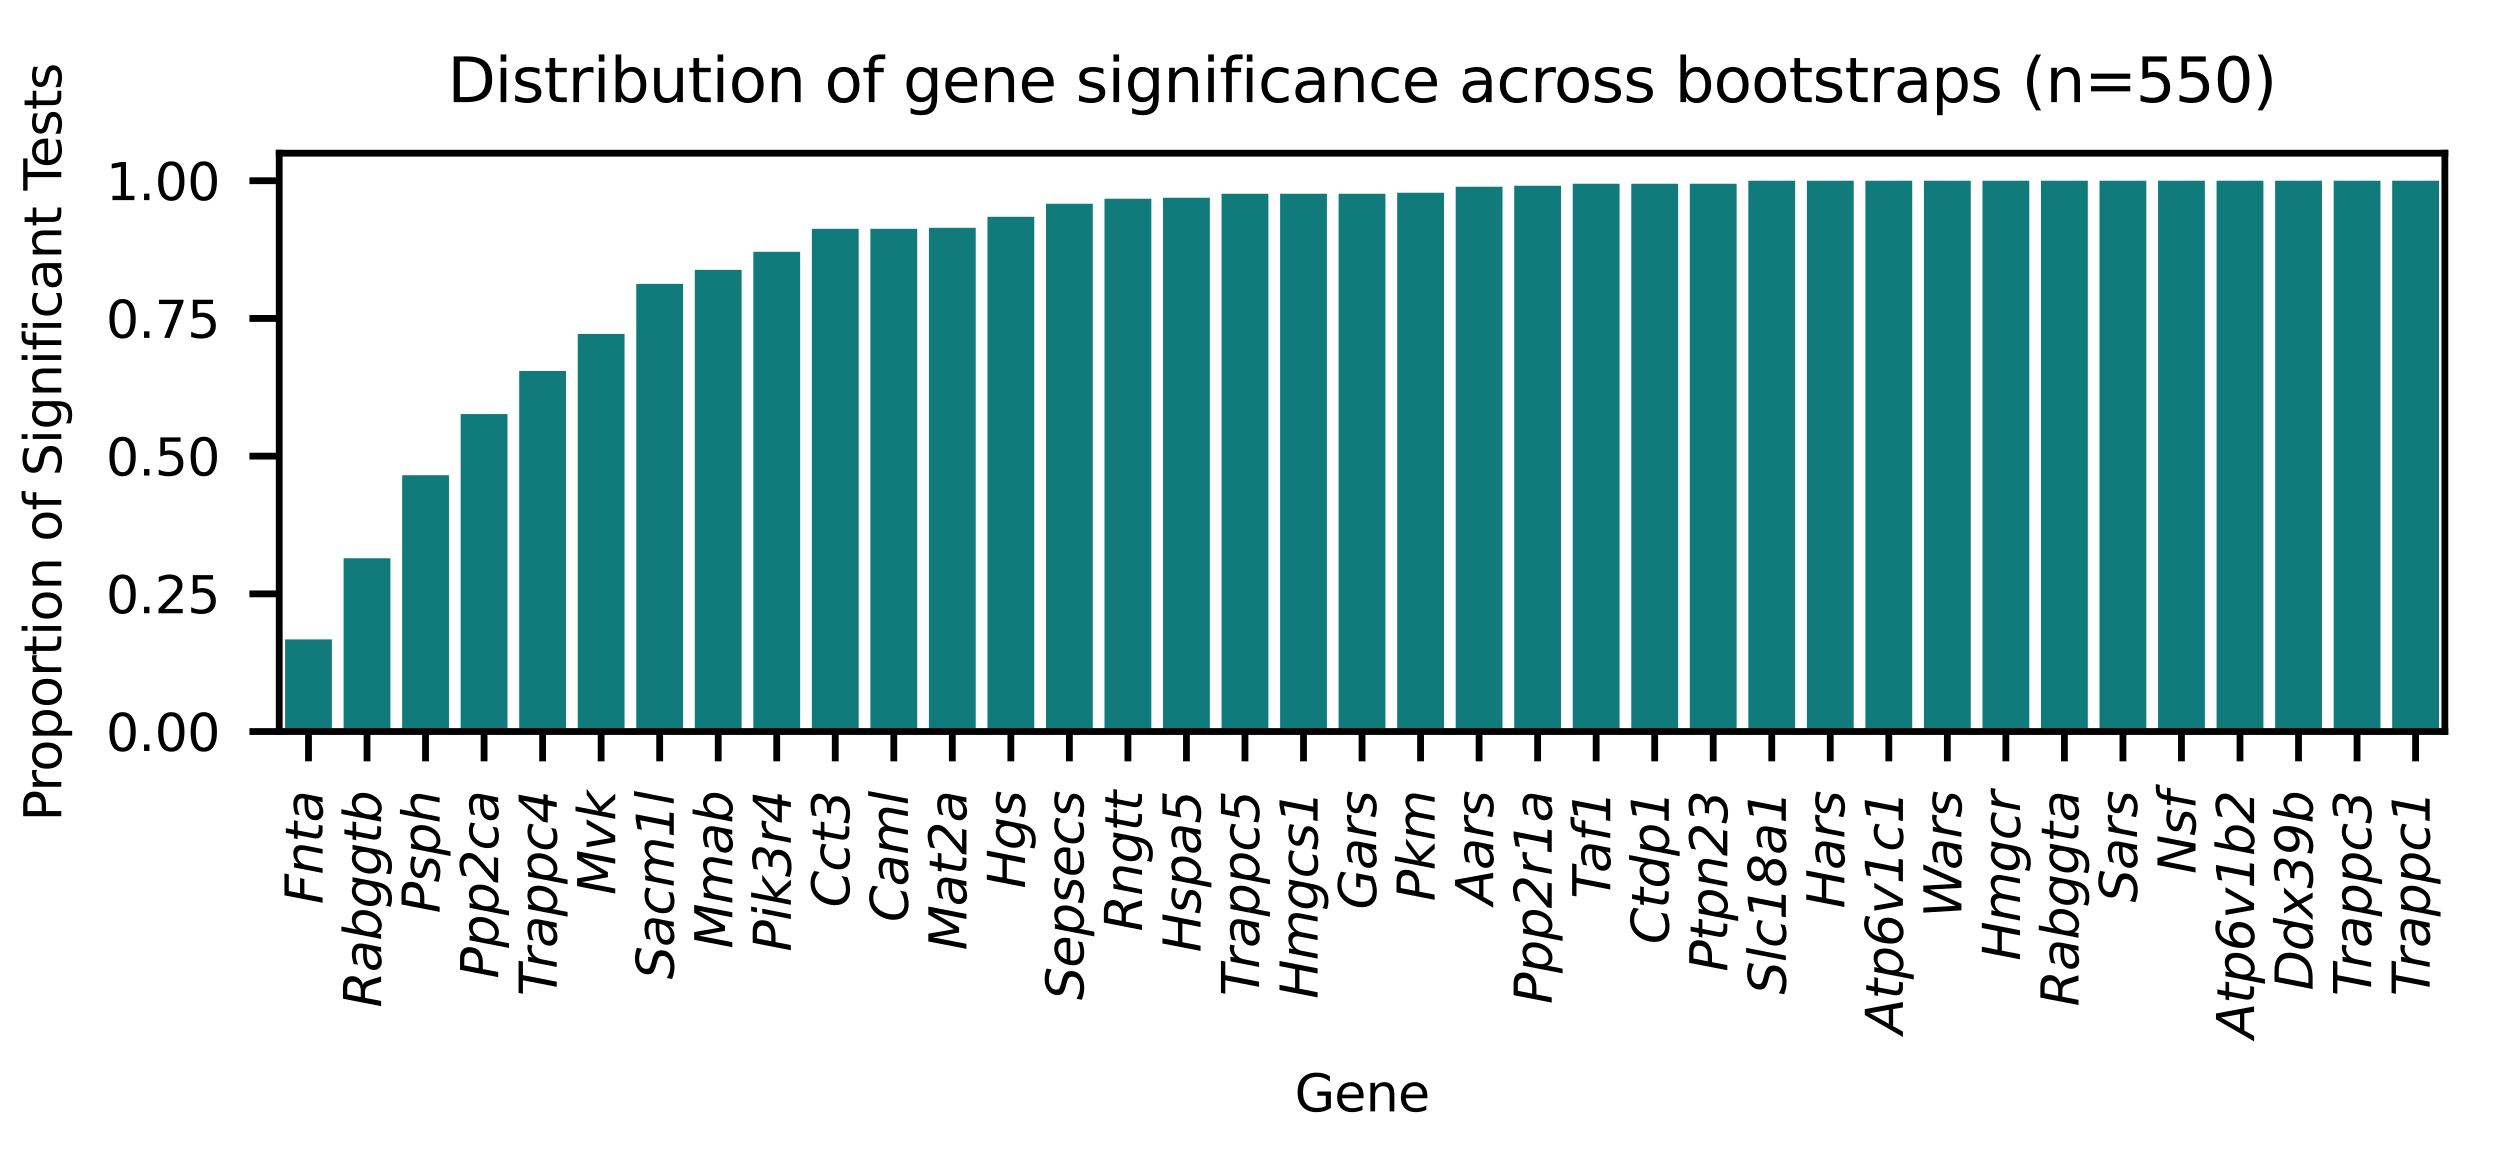 <?xml version="1.0" encoding="utf-8" standalone="no"?>
<!DOCTYPE svg PUBLIC "-//W3C//DTD SVG 1.1//EN"
  "http://www.w3.org/Graphics/SVG/1.1/DTD/svg11.dtd">
<svg xmlns:xlink="http://www.w3.org/1999/xlink" width="293.76pt" height="138.24pt" viewBox="0 0 293.76 138.24" xmlns="http://www.w3.org/2000/svg" version="1.1">
 <defs>
  <style type="text/css">*{stroke-linejoin: round; stroke-linecap: butt}</style>
 </defs>
 <g id="figure_1">
  <g id="patch_1">
   <path d="M 0 138.24 
L 293.76 138.24 
L 293.76 0 
L 0 0 
z
" style="fill: #ffffff"/>
  </g>
  <g id="axes_1">
   <g id="patch_2">
    <path d="M 32.81 85.96 
L 287.28 85.96 
L 287.28 18 
L 32.81 18 
z
" style="fill: #ffffff"/>
   </g>
   <g id="patch_3">
    <path d="M 33.498 85.96 
L 39 85.96 
L 39 75.133 
L 33.498 75.133 
z
" clip-path="url(#p1b2fb18cf2)" style="fill: #117a7a"/>
   </g>
   <g id="patch_4">
    <path d="M 40.375 85.96 
L 45.877 85.96 
L 45.877 65.601 
L 40.375 65.601 
z
" clip-path="url(#p1b2fb18cf2)" style="fill: #117a7a"/>
   </g>
   <g id="patch_5">
    <path d="M 47.253 85.96 
L 52.755 85.96 
L 52.755 55.834 
L 47.253 55.834 
z
" clip-path="url(#p1b2fb18cf2)" style="fill: #117a7a"/>
   </g>
   <g id="patch_6">
    <path d="M 54.13 85.96 
L 59.633 85.96 
L 59.633 48.656 
L 54.13 48.656 
z
" clip-path="url(#p1b2fb18cf2)" style="fill: #117a7a"/>
   </g>
   <g id="patch_7">
    <path d="M 61.008 85.96 
L 66.51 85.96 
L 66.51 43.595 
L 61.008 43.595 
z
" clip-path="url(#p1b2fb18cf2)" style="fill: #117a7a"/>
   </g>
   <g id="patch_8">
    <path d="M 67.886 85.96 
L 73.388 85.96 
L 73.388 39.241 
L 67.886 39.241 
z
" clip-path="url(#p1b2fb18cf2)" style="fill: #117a7a"/>
   </g>
   <g id="patch_9">
    <path d="M 74.763 85.96 
L 80.265 85.96 
L 80.265 33.357 
L 74.763 33.357 
z
" clip-path="url(#p1b2fb18cf2)" style="fill: #117a7a"/>
   </g>
   <g id="patch_10">
    <path d="M 81.641 85.96 
L 87.143 85.96 
L 87.143 31.71 
L 81.641 31.71 
z
" clip-path="url(#p1b2fb18cf2)" style="fill: #117a7a"/>
   </g>
   <g id="patch_11">
    <path d="M 88.518 85.96 
L 94.02 85.96 
L 94.02 29.591 
L 88.518 29.591 
z
" clip-path="url(#p1b2fb18cf2)" style="fill: #117a7a"/>
   </g>
   <g id="patch_12">
    <path d="M 95.396 85.96 
L 100.898 85.96 
L 100.898 26.885 
L 95.396 26.885 
z
" clip-path="url(#p1b2fb18cf2)" style="fill: #117a7a"/>
   </g>
   <g id="patch_13">
    <path d="M 102.273 85.96 
L 107.775 85.96 
L 107.775 26.885 
L 102.273 26.885 
z
" clip-path="url(#p1b2fb18cf2)" style="fill: #117a7a"/>
   </g>
   <g id="patch_14">
    <path d="M 109.151 85.96 
L 114.653 85.96 
L 114.653 26.767 
L 109.151 26.767 
z
" clip-path="url(#p1b2fb18cf2)" style="fill: #117a7a"/>
   </g>
   <g id="patch_15">
    <path d="M 116.029 85.96 
L 121.531 85.96 
L 121.531 25.473 
L 116.029 25.473 
z
" clip-path="url(#p1b2fb18cf2)" style="fill: #117a7a"/>
   </g>
   <g id="patch_16">
    <path d="M 122.906 85.96 
L 128.408 85.96 
L 128.408 23.943 
L 122.906 23.943 
z
" clip-path="url(#p1b2fb18cf2)" style="fill: #117a7a"/>
   </g>
   <g id="patch_17">
    <path d="M 129.784 85.96 
L 135.286 85.96 
L 135.286 23.354 
L 129.784 23.354 
z
" clip-path="url(#p1b2fb18cf2)" style="fill: #117a7a"/>
   </g>
   <g id="patch_18">
    <path d="M 136.661 85.96 
L 142.163 85.96 
L 142.163 23.237 
L 136.661 23.237 
z
" clip-path="url(#p1b2fb18cf2)" style="fill: #117a7a"/>
   </g>
   <g id="patch_19">
    <path d="M 143.539 85.96 
L 149.041 85.96 
L 149.041 22.766 
L 143.539 22.766 
z
" clip-path="url(#p1b2fb18cf2)" style="fill: #117a7a"/>
   </g>
   <g id="patch_20">
    <path d="M 150.416 85.96 
L 155.918 85.96 
L 155.918 22.766 
L 150.416 22.766 
z
" clip-path="url(#p1b2fb18cf2)" style="fill: #117a7a"/>
   </g>
   <g id="patch_21">
    <path d="M 157.294 85.96 
L 162.796 85.96 
L 162.796 22.766 
L 157.294 22.766 
z
" clip-path="url(#p1b2fb18cf2)" style="fill: #117a7a"/>
   </g>
   <g id="patch_22">
    <path d="M 164.172 85.96 
L 169.674 85.96 
L 169.674 22.648 
L 164.172 22.648 
z
" clip-path="url(#p1b2fb18cf2)" style="fill: #117a7a"/>
   </g>
   <g id="patch_23">
    <path d="M 171.049 85.96 
L 176.551 85.96 
L 176.551 21.942 
L 171.049 21.942 
z
" clip-path="url(#p1b2fb18cf2)" style="fill: #117a7a"/>
   </g>
   <g id="patch_24">
    <path d="M 177.927 85.96 
L 183.429 85.96 
L 183.429 21.825 
L 177.927 21.825 
z
" clip-path="url(#p1b2fb18cf2)" style="fill: #117a7a"/>
   </g>
   <g id="patch_25">
    <path d="M 184.804 85.96 
L 190.306 85.96 
L 190.306 21.589 
L 184.804 21.589 
z
" clip-path="url(#p1b2fb18cf2)" style="fill: #117a7a"/>
   </g>
   <g id="patch_26">
    <path d="M 191.682 85.96 
L 197.184 85.96 
L 197.184 21.589 
L 191.682 21.589 
z
" clip-path="url(#p1b2fb18cf2)" style="fill: #117a7a"/>
   </g>
   <g id="patch_27">
    <path d="M 198.559 85.96 
L 204.061 85.96 
L 204.061 21.589 
L 198.559 21.589 
z
" clip-path="url(#p1b2fb18cf2)" style="fill: #117a7a"/>
   </g>
   <g id="patch_28">
    <path d="M 205.437 85.96 
L 210.939 85.96 
L 210.939 21.236 
L 205.437 21.236 
z
" clip-path="url(#p1b2fb18cf2)" style="fill: #117a7a"/>
   </g>
   <g id="patch_29">
    <path d="M 212.315 85.96 
L 217.817 85.96 
L 217.817 21.236 
L 212.315 21.236 
z
" clip-path="url(#p1b2fb18cf2)" style="fill: #117a7a"/>
   </g>
   <g id="patch_30">
    <path d="M 219.192 85.96 
L 224.694 85.96 
L 224.694 21.236 
L 219.192 21.236 
z
" clip-path="url(#p1b2fb18cf2)" style="fill: #117a7a"/>
   </g>
   <g id="patch_31">
    <path d="M 226.07 85.96 
L 231.572 85.96 
L 231.572 21.236 
L 226.07 21.236 
z
" clip-path="url(#p1b2fb18cf2)" style="fill: #117a7a"/>
   </g>
   <g id="patch_32">
    <path d="M 232.947 85.96 
L 238.449 85.96 
L 238.449 21.236 
L 232.947 21.236 
z
" clip-path="url(#p1b2fb18cf2)" style="fill: #117a7a"/>
   </g>
   <g id="patch_33">
    <path d="M 239.825 85.96 
L 245.327 85.96 
L 245.327 21.236 
L 239.825 21.236 
z
" clip-path="url(#p1b2fb18cf2)" style="fill: #117a7a"/>
   </g>
   <g id="patch_34">
    <path d="M 246.702 85.96 
L 252.204 85.96 
L 252.204 21.236 
L 246.702 21.236 
z
" clip-path="url(#p1b2fb18cf2)" style="fill: #117a7a"/>
   </g>
   <g id="patch_35">
    <path d="M 253.58 85.96 
L 259.082 85.96 
L 259.082 21.236 
L 253.58 21.236 
z
" clip-path="url(#p1b2fb18cf2)" style="fill: #117a7a"/>
   </g>
   <g id="patch_36">
    <path d="M 260.457 85.96 
L 265.96 85.96 
L 265.96 21.236 
L 260.457 21.236 
z
" clip-path="url(#p1b2fb18cf2)" style="fill: #117a7a"/>
   </g>
   <g id="patch_37">
    <path d="M 267.335 85.96 
L 272.837 85.96 
L 272.837 21.236 
L 267.335 21.236 
z
" clip-path="url(#p1b2fb18cf2)" style="fill: #117a7a"/>
   </g>
   <g id="patch_38">
    <path d="M 274.213 85.96 
L 279.715 85.96 
L 279.715 21.236 
L 274.213 21.236 
z
" clip-path="url(#p1b2fb18cf2)" style="fill: #117a7a"/>
   </g>
   <g id="patch_39">
    <path d="M 281.09 85.96 
L 286.592 85.96 
L 286.592 21.236 
L 281.09 21.236 
z
" clip-path="url(#p1b2fb18cf2)" style="fill: #117a7a"/>
   </g>
   <g id="matplotlib.axis_1">
    <g id="xtick_1">
     <g id="line2d_1">
      <defs>
       <path id="mad72b38ab0" d="M 0 0 
L 0 3.5 
" style="stroke: #000000; stroke-width: 0.8"/>
      </defs>
      <g>
       <use xlink:href="#mad72b38ab0" x="36.249" y="85.96" style="stroke: #000000; stroke-width: 0.8"/>
      </g>
     </g>
     <g id="text_1">
      <!-- Fnta -->
      <g transform="translate(37.904 106.243) rotate(-90) scale(0.06 -0.06)">
       <defs>
        <path id="DejaVuSans-Oblique-46" d="M 1081 4666 
L 3756 4666 
L 3653 4134 
L 1606 4134 
L 1338 2759 
L 3188 2759 
L 3084 2228 
L 1234 2228 
L 800 0 
L 172 0 
L 1081 4666 
z
" transform="scale(0.016)"/>
        <path id="DejaVuSans-Oblique-6e" d="M 3566 2113 
L 3156 0 
L 2578 0 
L 2988 2091 
Q 3016 2238 3031 2350 
Q 3047 2463 3047 2528 
Q 3047 2791 2881 2937 
Q 2716 3084 2419 3084 
Q 1956 3084 1622 2776 
Q 1288 2469 1184 1941 
L 800 0 
L 225 0 
L 903 3500 
L 1478 3500 
L 1363 2950 
Q 1603 3253 1940 3418 
Q 2278 3584 2650 3584 
Q 3113 3584 3367 3334 
Q 3622 3084 3622 2631 
Q 3622 2519 3608 2391 
Q 3594 2263 3566 2113 
z
" transform="scale(0.016)"/>
        <path id="DejaVuSans-Oblique-74" d="M 2706 3500 
L 2619 3053 
L 1472 3053 
L 1100 1153 
Q 1081 1047 1072 975 
Q 1063 903 1063 863 
Q 1063 663 1183 572 
Q 1303 481 1569 481 
L 2150 481 
L 2053 0 
L 1503 0 
Q 991 0 739 200 
Q 488 400 488 806 
Q 488 878 497 964 
Q 506 1050 525 1153 
L 897 3053 
L 409 3053 
L 500 3500 
L 978 3500 
L 1172 4494 
L 1747 4494 
L 1556 3500 
L 2706 3500 
z
" transform="scale(0.016)"/>
        <path id="DejaVuSans-Oblique-61" d="M 3438 1997 
L 3047 0 
L 2472 0 
L 2578 531 
Q 2325 219 2001 64 
Q 1678 -91 1281 -91 
Q 834 -91 548 182 
Q 263 456 263 884 
Q 263 1497 752 1853 
Q 1241 2209 2100 2209 
L 2900 2209 
L 2931 2363 
Q 2938 2388 2941 2417 
Q 2944 2447 2944 2509 
Q 2944 2788 2717 2942 
Q 2491 3097 2081 3097 
Q 1800 3097 1504 3025 
Q 1209 2953 897 2809 
L 997 3341 
Q 1322 3463 1633 3523 
Q 1944 3584 2234 3584 
Q 2853 3584 3176 3315 
Q 3500 3047 3500 2534 
Q 3500 2431 3484 2292 
Q 3469 2153 3438 1997 
z
M 2816 1759 
L 2241 1759 
Q 1534 1759 1195 1570 
Q 856 1381 856 984 
Q 856 709 1029 553 
Q 1203 397 1509 397 
Q 1978 397 2328 733 
Q 2678 1069 2791 1631 
L 2816 1759 
z
" transform="scale(0.016)"/>
       </defs>
       <use xlink:href="#DejaVuSans-Oblique-46"/>
       <use xlink:href="#DejaVuSans-Oblique-6e" x="57.52"/>
       <use xlink:href="#DejaVuSans-Oblique-74" x="120.898"/>
       <use xlink:href="#DejaVuSans-Oblique-61" x="160.107"/>
      </g>
     </g>
    </g>
    <g id="xtick_2">
     <g id="line2d_2">
      <g>
       <use xlink:href="#mad72b38ab0" x="43.126" y="85.96" style="stroke: #000000; stroke-width: 0.8"/>
      </g>
     </g>
     <g id="text_2">
      <!-- Rabggtb -->
      <g transform="translate(44.782 118.394) rotate(-90) scale(0.06 -0.06)">
       <defs>
        <path id="DejaVuSans-Oblique-52" d="M 1613 4147 
L 1294 2491 
L 2106 2491 
Q 2584 2491 2879 2755 
Q 3175 3019 3175 3444 
Q 3175 3784 2976 3965 
Q 2778 4147 2406 4147 
L 1613 4147 
z
M 2772 2241 
Q 2972 2194 3105 2009 
Q 3238 1825 3413 1275 
L 3809 0 
L 3144 0 
L 2778 1197 
Q 2638 1659 2453 1815 
Q 2269 1972 1888 1972 
L 1191 1972 
L 806 0 
L 172 0 
L 1081 4666 
L 2503 4666 
Q 3150 4666 3495 4373 
Q 3841 4081 3841 3531 
Q 3841 3044 3547 2687 
Q 3253 2331 2772 2241 
z
" transform="scale(0.016)"/>
        <path id="DejaVuSans-Oblique-62" d="M 3169 2138 
Q 3169 2591 2961 2847 
Q 2753 3103 2388 3103 
Q 2122 3103 1889 2973 
Q 1656 2844 1484 2597 
Q 1303 2338 1198 1995 
Q 1094 1653 1094 1313 
Q 1094 881 1298 636 
Q 1503 391 1863 391 
Q 2134 391 2365 517 
Q 2597 644 2772 891 
Q 2950 1147 3059 1487 
Q 3169 1828 3169 2138 
z
M 1381 2969 
Q 1594 3256 1914 3420 
Q 2234 3584 2584 3584 
Q 3122 3584 3439 3221 
Q 3756 2859 3756 2241 
Q 3756 1734 3570 1259 
Q 3384 784 3041 416 
Q 2816 172 2522 40 
Q 2228 -91 1906 -91 
Q 1566 -91 1316 65 
Q 1066 222 909 531 
L 806 0 
L 231 0 
L 1178 4863 
L 1753 4863 
L 1381 2969 
z
" transform="scale(0.016)"/>
        <path id="DejaVuSans-Oblique-67" d="M 3816 3500 
L 3219 434 
Q 3047 -456 2561 -893 
Q 2075 -1331 1253 -1331 
Q 950 -1331 690 -1286 
Q 431 -1241 206 -1147 
L 313 -588 
Q 525 -725 762 -790 
Q 1000 -856 1269 -856 
Q 1816 -856 2167 -557 
Q 2519 -259 2631 300 
L 2681 563 
Q 2441 288 2122 144 
Q 1803 0 1434 0 
Q 903 0 598 351 
Q 294 703 294 1319 
Q 294 1803 478 2267 
Q 663 2731 997 3091 
Q 1219 3328 1514 3456 
Q 1809 3584 2131 3584 
Q 2484 3584 2746 3420 
Q 3009 3256 3138 2956 
L 3238 3500 
L 3816 3500 
z
M 2950 2216 
Q 2950 2641 2750 2872 
Q 2550 3103 2181 3103 
Q 1953 3103 1747 3012 
Q 1541 2922 1394 2759 
Q 1156 2491 1023 2127 
Q 891 1763 891 1375 
Q 891 944 1092 712 
Q 1294 481 1672 481 
Q 2219 481 2584 976 
Q 2950 1472 2950 2216 
z
" transform="scale(0.016)"/>
       </defs>
       <use xlink:href="#DejaVuSans-Oblique-52"/>
       <use xlink:href="#DejaVuSans-Oblique-61" x="69.482"/>
       <use xlink:href="#DejaVuSans-Oblique-62" x="130.762"/>
       <use xlink:href="#DejaVuSans-Oblique-67" x="194.238"/>
       <use xlink:href="#DejaVuSans-Oblique-67" x="257.715"/>
       <use xlink:href="#DejaVuSans-Oblique-74" x="321.191"/>
       <use xlink:href="#DejaVuSans-Oblique-62" x="360.4"/>
      </g>
     </g>
    </g>
    <g id="xtick_3">
     <g id="line2d_3">
      <g>
       <use xlink:href="#mad72b38ab0" x="50.004" y="85.96" style="stroke: #000000; stroke-width: 0.8"/>
      </g>
     </g>
     <g id="text_3">
      <!-- Psph -->
      <g transform="translate(51.66 107.315) rotate(-90) scale(0.06 -0.06)">
       <defs>
        <path id="DejaVuSans-Oblique-50" d="M 1081 4666 
L 2541 4666 
Q 3178 4666 3512 4369 
Q 3847 4072 3847 3500 
Q 3847 2731 3353 2303 
Q 2859 1875 1966 1875 
L 1172 1875 
L 806 0 
L 172 0 
L 1081 4666 
z
M 1613 4147 
L 1275 2394 
L 2069 2394 
Q 2606 2394 2893 2669 
Q 3181 2944 3181 3456 
Q 3181 3784 2986 3965 
Q 2791 4147 2438 4147 
L 1613 4147 
z
" transform="scale(0.016)"/>
        <path id="DejaVuSans-Oblique-73" d="M 3200 3397 
L 3091 2853 
Q 2863 2978 2609 3040 
Q 2356 3103 2088 3103 
Q 1634 3103 1373 2948 
Q 1113 2794 1113 2528 
Q 1113 2219 1719 2053 
Q 1766 2041 1788 2034 
L 1972 1978 
Q 2547 1819 2739 1644 
Q 2931 1469 2931 1166 
Q 2931 609 2489 259 
Q 2047 -91 1331 -91 
Q 1053 -91 747 -37 
Q 441 16 72 128 
L 184 722 
Q 500 559 806 475 
Q 1113 391 1394 391 
Q 1816 391 2080 572 
Q 2344 753 2344 1031 
Q 2344 1331 1650 1516 
L 1591 1531 
L 1394 1581 
Q 956 1697 753 1886 
Q 550 2075 550 2369 
Q 550 2928 970 3256 
Q 1391 3584 2113 3584 
Q 2397 3584 2667 3537 
Q 2938 3491 3200 3397 
z
" transform="scale(0.016)"/>
        <path id="DejaVuSans-Oblique-70" d="M 3175 2156 
Q 3175 2616 2975 2859 
Q 2775 3103 2400 3103 
Q 2144 3103 1911 2972 
Q 1678 2841 1497 2591 
Q 1319 2344 1212 1994 
Q 1106 1644 1106 1300 
Q 1106 863 1306 627 
Q 1506 391 1875 391 
Q 2147 391 2380 519 
Q 2613 647 2778 891 
Q 2956 1147 3065 1494 
Q 3175 1841 3175 2156 
z
M 1394 2969 
Q 1625 3272 1939 3428 
Q 2253 3584 2638 3584 
Q 3175 3584 3472 3232 
Q 3769 2881 3769 2247 
Q 3769 1728 3584 1258 
Q 3400 788 3053 416 
Q 2822 169 2531 39 
Q 2241 -91 1919 -91 
Q 1547 -91 1294 64 
Q 1041 219 916 525 
L 556 -1331 
L -19 -1331 
L 922 3500 
L 1497 3500 
L 1394 2969 
z
" transform="scale(0.016)"/>
        <path id="DejaVuSans-Oblique-68" d="M 3566 2113 
L 3156 0 
L 2578 0 
L 2988 2091 
Q 3016 2238 3031 2350 
Q 3047 2463 3047 2528 
Q 3047 2791 2881 2937 
Q 2716 3084 2419 3084 
Q 1956 3084 1617 2771 
Q 1278 2459 1178 1941 
L 800 0 
L 225 0 
L 1172 4863 
L 1747 4863 
L 1375 2950 
Q 1594 3244 1934 3414 
Q 2275 3584 2650 3584 
Q 3113 3584 3367 3334 
Q 3622 3084 3622 2631 
Q 3622 2519 3608 2391 
Q 3594 2263 3566 2113 
z
" transform="scale(0.016)"/>
       </defs>
       <use xlink:href="#DejaVuSans-Oblique-50"/>
       <use xlink:href="#DejaVuSans-Oblique-73" x="60.303"/>
       <use xlink:href="#DejaVuSans-Oblique-70" x="112.402"/>
       <use xlink:href="#DejaVuSans-Oblique-68" x="175.879"/>
      </g>
     </g>
    </g>
    <g id="xtick_4">
     <g id="line2d_4">
      <g>
       <use xlink:href="#mad72b38ab0" x="56.881" y="85.96" style="stroke: #000000; stroke-width: 0.8"/>
      </g>
     </g>
     <g id="text_4">
      <!-- Ppp2ca -->
      <g transform="translate(58.537 114.989) rotate(-90) scale(0.06 -0.06)">
       <defs>
        <path id="DejaVuSans-Oblique-32" d="M 2950 2253 
L 934 525 
L 3163 525 
L 3053 0 
L 25 0 
L 128 531 
L 2234 2338 
Q 2656 2703 2832 2979 
Q 3009 3256 3009 3547 
Q 3009 3850 2796 4040 
Q 2584 4231 2241 4231 
Q 1944 4231 1581 4125 
Q 1219 4019 806 3816 
L 922 4441 
Q 1309 4594 1662 4672 
Q 2016 4750 2316 4750 
Q 2928 4750 3301 4425 
Q 3675 4100 3675 3572 
Q 3675 3216 3497 2892 
Q 3319 2569 2950 2253 
z
" transform="scale(0.016)"/>
        <path id="DejaVuSans-Oblique-63" d="M 3431 3366 
L 3316 2797 
Q 3109 2947 2876 3022 
Q 2644 3097 2394 3097 
Q 2119 3097 1870 3000 
Q 1622 2903 1453 2725 
Q 1184 2453 1037 2087 
Q 891 1722 891 1331 
Q 891 859 1127 628 
Q 1363 397 1844 397 
Q 2081 397 2348 469 
Q 2616 541 2906 684 
L 2797 116 
Q 2547 13 2283 -39 
Q 2019 -91 1741 -91 
Q 1044 -91 669 257 
Q 294 606 294 1253 
Q 294 1797 489 2255 
Q 684 2713 1069 3078 
Q 1331 3328 1684 3456 
Q 2038 3584 2456 3584 
Q 2700 3584 2940 3529 
Q 3181 3475 3431 3366 
z
" transform="scale(0.016)"/>
       </defs>
       <use xlink:href="#DejaVuSans-Oblique-50"/>
       <use xlink:href="#DejaVuSans-Oblique-70" x="60.303"/>
       <use xlink:href="#DejaVuSans-Oblique-70" x="123.779"/>
       <use xlink:href="#DejaVuSans-Oblique-32" x="187.256"/>
       <use xlink:href="#DejaVuSans-Oblique-63" x="250.879"/>
       <use xlink:href="#DejaVuSans-Oblique-61" x="305.859"/>
      </g>
     </g>
    </g>
    <g id="xtick_5">
     <g id="line2d_5">
      <g>
       <use xlink:href="#mad72b38ab0" x="63.759" y="85.96" style="stroke: #000000; stroke-width: 0.8"/>
      </g>
     </g>
     <g id="text_5">
      <!-- Trappc4 -->
      <g transform="translate(65.415 117.038) rotate(-90) scale(0.06 -0.06)">
       <defs>
        <path id="DejaVuSans-Oblique-54" d="M 378 4666 
L 4325 4666 
L 4225 4134 
L 2559 4134 
L 1759 0 
L 1125 0 
L 1925 4134 
L 275 4134 
L 378 4666 
z
" transform="scale(0.016)"/>
        <path id="DejaVuSans-Oblique-72" d="M 2853 2969 
Q 2766 3016 2653 3041 
Q 2541 3066 2413 3066 
Q 1953 3066 1609 2717 
Q 1266 2369 1153 1784 
L 800 0 
L 225 0 
L 909 3500 
L 1484 3500 
L 1375 2956 
Q 1603 3259 1920 3421 
Q 2238 3584 2597 3584 
Q 2691 3584 2781 3573 
Q 2872 3563 2963 3538 
L 2853 2969 
z
" transform="scale(0.016)"/>
        <path id="DejaVuSans-Oblique-34" d="M 2753 4666 
L 3547 4666 
L 2950 1625 
L 3616 1625 
L 3513 1100 
L 2847 1100 
L 2638 0 
L 2009 0 
L 2222 1100 
L 116 1100 
L 238 1709 
L 2753 4666 
z
M 2809 4116 
L 728 1625 
L 2322 1625 
L 2809 4116 
z
" transform="scale(0.016)"/>
       </defs>
       <use xlink:href="#DejaVuSans-Oblique-54"/>
       <use xlink:href="#DejaVuSans-Oblique-72" x="53.334"/>
       <use xlink:href="#DejaVuSans-Oblique-61" x="94.447"/>
       <use xlink:href="#DejaVuSans-Oblique-70" x="155.727"/>
       <use xlink:href="#DejaVuSans-Oblique-70" x="219.203"/>
       <use xlink:href="#DejaVuSans-Oblique-63" x="282.68"/>
       <use xlink:href="#DejaVuSans-Oblique-34" x="337.66"/>
      </g>
     </g>
    </g>
    <g id="xtick_6">
     <g id="line2d_6">
      <g>
       <use xlink:href="#mad72b38ab0" x="70.637" y="85.96" style="stroke: #000000; stroke-width: 0.8"/>
      </g>
     </g>
     <g id="text_6">
      <!-- Mvk -->
      <g transform="translate(72.292 105.162) rotate(-90) scale(0.06 -0.06)">
       <defs>
        <path id="DejaVuSans-Oblique-4d" d="M 1081 4666 
L 2028 4666 
L 2572 1522 
L 4378 4666 
L 5350 4666 
L 4441 0 
L 3828 0 
L 4622 4091 
L 2791 897 
L 2175 897 
L 1581 4103 
L 788 0 
L 172 0 
L 1081 4666 
z
" transform="scale(0.016)"/>
        <path id="DejaVuSans-Oblique-76" d="M 459 3500 
L 1069 3500 
L 1581 525 
L 3256 3500 
L 3866 3500 
L 1875 0 
L 1100 0 
L 459 3500 
z
" transform="scale(0.016)"/>
        <path id="DejaVuSans-Oblique-6b" d="M 1172 4863 
L 1747 4863 
L 1197 2028 
L 3169 3500 
L 3916 3500 
L 1716 1825 
L 3322 0 
L 2625 0 
L 1131 1709 
L 800 0 
L 225 0 
L 1172 4863 
z
" transform="scale(0.016)"/>
       </defs>
       <use xlink:href="#DejaVuSans-Oblique-4d"/>
       <use xlink:href="#DejaVuSans-Oblique-76" x="86.279"/>
       <use xlink:href="#DejaVuSans-Oblique-6b" x="145.459"/>
      </g>
     </g>
    </g>
    <g id="xtick_7">
     <g id="line2d_7">
      <g>
       <use xlink:href="#mad72b38ab0" x="77.514" y="85.96" style="stroke: #000000; stroke-width: 0.8"/>
      </g>
     </g>
     <g id="text_7">
      <!-- Sacm1l -->
      <g transform="translate(79.17 115.074) rotate(-90) scale(0.06 -0.06)">
       <defs>
        <path id="DejaVuSans-Oblique-53" d="M 3859 4513 
L 3738 3897 
Q 3422 4066 3111 4152 
Q 2800 4238 2509 4238 
Q 1944 4238 1609 3991 
Q 1275 3744 1275 3334 
Q 1275 3109 1398 2989 
Q 1522 2869 2034 2731 
L 2413 2638 
Q 3053 2472 3303 2217 
Q 3553 1963 3553 1503 
Q 3553 797 2998 353 
Q 2444 -91 1538 -91 
Q 1166 -91 791 -17 
Q 416 56 38 206 
L 166 856 
Q 513 641 861 531 
Q 1209 422 1556 422 
Q 2147 422 2503 684 
Q 2859 947 2859 1369 
Q 2859 1650 2717 1795 
Q 2575 1941 2106 2059 
L 1728 2156 
Q 1081 2325 845 2545 
Q 609 2766 609 3163 
Q 609 3859 1145 4304 
Q 1681 4750 2541 4750 
Q 2875 4750 3203 4690 
Q 3531 4631 3859 4513 
z
" transform="scale(0.016)"/>
        <path id="DejaVuSans-Oblique-6d" d="M 5747 2113 
L 5338 0 
L 4763 0 
L 5166 2094 
Q 5191 2228 5203 2325 
Q 5216 2422 5216 2491 
Q 5216 2772 5059 2928 
Q 4903 3084 4622 3084 
Q 4203 3084 3875 2770 
Q 3547 2456 3450 1953 
L 3066 0 
L 2491 0 
L 2900 2094 
Q 2925 2209 2937 2307 
Q 2950 2406 2950 2484 
Q 2950 2769 2794 2926 
Q 2638 3084 2363 3084 
Q 1938 3084 1609 2770 
Q 1281 2456 1184 1953 
L 800 0 
L 225 0 
L 909 3500 
L 1484 3500 
L 1375 2956 
Q 1609 3263 1923 3423 
Q 2238 3584 2597 3584 
Q 2978 3584 3223 3384 
Q 3469 3184 3519 2828 
Q 3781 3197 4126 3390 
Q 4472 3584 4856 3584 
Q 5306 3584 5551 3325 
Q 5797 3066 5797 2591 
Q 5797 2488 5784 2364 
Q 5772 2241 5747 2113 
z
" transform="scale(0.016)"/>
        <path id="DejaVuSans-Oblique-31" d="M 416 531 
L 1447 531 
L 2144 4122 
L 978 3897 
L 1088 4441 
L 2247 4666 
L 2881 4666 
L 2075 531 
L 3103 531 
L 3003 0 
L 313 0 
L 416 531 
z
" transform="scale(0.016)"/>
        <path id="DejaVuSans-Oblique-6c" d="M 1172 4863 
L 1747 4863 
L 800 0 
L 225 0 
L 1172 4863 
z
" transform="scale(0.016)"/>
       </defs>
       <use xlink:href="#DejaVuSans-Oblique-53"/>
       <use xlink:href="#DejaVuSans-Oblique-61" x="63.477"/>
       <use xlink:href="#DejaVuSans-Oblique-63" x="124.756"/>
       <use xlink:href="#DejaVuSans-Oblique-6d" x="179.736"/>
       <use xlink:href="#DejaVuSans-Oblique-31" x="277.148"/>
       <use xlink:href="#DejaVuSans-Oblique-6c" x="340.771"/>
      </g>
     </g>
    </g>
    <g id="xtick_8">
     <g id="line2d_8">
      <g>
       <use xlink:href="#mad72b38ab0" x="84.392" y="85.96" style="stroke: #000000; stroke-width: 0.8"/>
      </g>
     </g>
     <g id="text_8">
      <!-- Mmab -->
      <g transform="translate(86.047 111.467) rotate(-90) scale(0.06 -0.06)">
       <use xlink:href="#DejaVuSans-Oblique-4d"/>
       <use xlink:href="#DejaVuSans-Oblique-6d" x="86.279"/>
       <use xlink:href="#DejaVuSans-Oblique-61" x="183.691"/>
       <use xlink:href="#DejaVuSans-Oblique-62" x="244.971"/>
      </g>
     </g>
    </g>
    <g id="xtick_9">
     <g id="line2d_9">
      <g>
       <use xlink:href="#mad72b38ab0" x="91.269" y="85.96" style="stroke: #000000; stroke-width: 0.8"/>
      </g>
     </g>
     <g id="text_9">
      <!-- Pik3r4 -->
      <g transform="translate(92.925 111.821) rotate(-90) scale(0.06 -0.06)">
       <defs>
        <path id="DejaVuSans-Oblique-69" d="M 1172 4863 
L 1747 4863 
L 1606 4134 
L 1031 4134 
L 1172 4863 
z
M 909 3500 
L 1484 3500 
L 800 0 
L 225 0 
L 909 3500 
z
" transform="scale(0.016)"/>
        <path id="DejaVuSans-Oblique-33" d="M 1013 4550 
Q 1356 4650 1679 4700 
Q 2003 4750 2316 4750 
Q 2934 4750 3296 4475 
Q 3659 4200 3659 3738 
Q 3659 3284 3373 2959 
Q 3088 2634 2584 2516 
Q 2978 2403 3162 2165 
Q 3347 1928 3347 1538 
Q 3347 1163 3167 834 
Q 2988 506 2650 269 
Q 2394 88 2037 -1 
Q 1681 -91 1216 -91 
Q 922 -91 622 -33 
Q 322 25 13 141 
L 128 738 
Q 422 575 720 495 
Q 1019 416 1331 416 
Q 1947 416 2330 733 
Q 2713 1050 2713 1556 
Q 2713 1881 2469 2057 
Q 2225 2234 1772 2234 
L 1228 2234 
L 1325 2747 
L 1900 2747 
Q 2419 2747 2717 2984 
Q 3016 3222 3016 3628 
Q 3016 3922 2797 4083 
Q 2578 4244 2181 4244 
Q 1881 4244 1567 4180 
Q 1253 4116 916 3988 
L 1013 4550 
z
" transform="scale(0.016)"/>
       </defs>
       <use xlink:href="#DejaVuSans-Oblique-50"/>
       <use xlink:href="#DejaVuSans-Oblique-69" x="60.303"/>
       <use xlink:href="#DejaVuSans-Oblique-6b" x="88.086"/>
       <use xlink:href="#DejaVuSans-Oblique-33" x="145.996"/>
       <use xlink:href="#DejaVuSans-Oblique-72" x="209.619"/>
       <use xlink:href="#DejaVuSans-Oblique-34" x="250.732"/>
      </g>
     </g>
    </g>
    <g id="xtick_10">
     <g id="line2d_10">
      <g>
       <use xlink:href="#mad72b38ab0" x="98.147" y="85.96" style="stroke: #000000; stroke-width: 0.8"/>
      </g>
     </g>
     <g id="text_10">
      <!-- Cct3 -->
      <g transform="translate(99.803 106.618) rotate(-90) scale(0.06 -0.06)">
       <defs>
        <path id="DejaVuSans-Oblique-43" d="M 4447 4306 
L 4319 3641 
Q 4019 3944 3683 4091 
Q 3347 4238 2956 4238 
Q 2422 4238 2017 3981 
Q 1613 3725 1319 3200 
Q 1131 2863 1032 2486 
Q 934 2109 934 1728 
Q 934 1091 1264 756 
Q 1594 422 2222 422 
Q 2656 422 3056 561 
Q 3456 700 3834 978 
L 3688 231 
Q 3316 72 2936 -9 
Q 2556 -91 2175 -91 
Q 1278 -91 773 396 
Q 269 884 269 1753 
Q 269 2309 461 2846 
Q 653 3384 1013 3828 
Q 1394 4300 1883 4525 
Q 2372 4750 3022 4750 
Q 3422 4750 3780 4639 
Q 4138 4528 4447 4306 
z
" transform="scale(0.016)"/>
       </defs>
       <use xlink:href="#DejaVuSans-Oblique-43"/>
       <use xlink:href="#DejaVuSans-Oblique-63" x="69.824"/>
       <use xlink:href="#DejaVuSans-Oblique-74" x="124.805"/>
       <use xlink:href="#DejaVuSans-Oblique-33" x="164.014"/>
      </g>
     </g>
    </g>
    <g id="xtick_11">
     <g id="line2d_11">
      <g>
       <use xlink:href="#mad72b38ab0" x="105.024" y="85.96" style="stroke: #000000; stroke-width: 0.8"/>
      </g>
     </g>
     <g id="text_11">
      <!-- Caml -->
      <g transform="translate(106.68 108.338) rotate(-90) scale(0.06 -0.06)">
       <use xlink:href="#DejaVuSans-Oblique-43"/>
       <use xlink:href="#DejaVuSans-Oblique-61" x="69.824"/>
       <use xlink:href="#DejaVuSans-Oblique-6d" x="131.104"/>
       <use xlink:href="#DejaVuSans-Oblique-6c" x="228.516"/>
      </g>
     </g>
    </g>
    <g id="xtick_12">
     <g id="line2d_12">
      <g>
       <use xlink:href="#mad72b38ab0" x="111.902" y="85.96" style="stroke: #000000; stroke-width: 0.8"/>
      </g>
     </g>
     <g id="text_12">
      <!-- Mat2a -->
      <g transform="translate(113.558 111.66) rotate(-90) scale(0.06 -0.06)">
       <use xlink:href="#DejaVuSans-Oblique-4d"/>
       <use xlink:href="#DejaVuSans-Oblique-61" x="86.279"/>
       <use xlink:href="#DejaVuSans-Oblique-74" x="147.559"/>
       <use xlink:href="#DejaVuSans-Oblique-32" x="186.768"/>
       <use xlink:href="#DejaVuSans-Oblique-61" x="250.391"/>
      </g>
     </g>
    </g>
    <g id="xtick_13">
     <g id="line2d_13">
      <g>
       <use xlink:href="#mad72b38ab0" x="118.78" y="85.96" style="stroke: #000000; stroke-width: 0.8"/>
      </g>
     </g>
     <g id="text_13">
      <!-- Hgs -->
      <g transform="translate(120.435 104.407) rotate(-90) scale(0.06 -0.06)">
       <defs>
        <path id="DejaVuSans-Oblique-48" d="M 1081 4666 
L 1716 4666 
L 1344 2753 
L 3634 2753 
L 4006 4666 
L 4641 4666 
L 3731 0 
L 3097 0 
L 3531 2222 
L 1241 2222 
L 806 0 
L 172 0 
L 1081 4666 
z
" transform="scale(0.016)"/>
       </defs>
       <use xlink:href="#DejaVuSans-Oblique-48"/>
       <use xlink:href="#DejaVuSans-Oblique-67" x="75.195"/>
       <use xlink:href="#DejaVuSans-Oblique-73" x="138.672"/>
      </g>
     </g>
    </g>
    <g id="xtick_14">
     <g id="line2d_14">
      <g>
       <use xlink:href="#mad72b38ab0" x="125.657" y="85.96" style="stroke: #000000; stroke-width: 0.8"/>
      </g>
     </g>
     <g id="text_14">
      <!-- Sepsecs -->
      <g transform="translate(127.313 117.512) rotate(-90) scale(0.06 -0.06)">
       <defs>
        <path id="DejaVuSans-Oblique-65" d="M 3078 2063 
Q 3088 2113 3092 2166 
Q 3097 2219 3097 2272 
Q 3097 2653 2873 2875 
Q 2650 3097 2266 3097 
Q 1838 3097 1509 2826 
Q 1181 2556 1013 2059 
L 3078 2063 
z
M 3578 1613 
L 903 1613 
Q 884 1494 878 1425 
Q 872 1356 872 1306 
Q 872 872 1139 634 
Q 1406 397 1894 397 
Q 2269 397 2603 481 
Q 2938 566 3225 728 
L 3116 159 
Q 2806 34 2476 -28 
Q 2147 -91 1806 -91 
Q 1078 -91 686 257 
Q 294 606 294 1247 
Q 294 1794 489 2264 
Q 684 2734 1063 3103 
Q 1306 3334 1642 3459 
Q 1978 3584 2356 3584 
Q 2950 3584 3301 3228 
Q 3653 2872 3653 2272 
Q 3653 2128 3634 1964 
Q 3616 1800 3578 1613 
z
" transform="scale(0.016)"/>
       </defs>
       <use xlink:href="#DejaVuSans-Oblique-53"/>
       <use xlink:href="#DejaVuSans-Oblique-65" x="63.477"/>
       <use xlink:href="#DejaVuSans-Oblique-70" x="125"/>
       <use xlink:href="#DejaVuSans-Oblique-73" x="188.477"/>
       <use xlink:href="#DejaVuSans-Oblique-65" x="240.576"/>
       <use xlink:href="#DejaVuSans-Oblique-63" x="302.1"/>
       <use xlink:href="#DejaVuSans-Oblique-73" x="357.08"/>
      </g>
     </g>
    </g>
    <g id="xtick_15">
     <g id="line2d_15">
      <g>
       <use xlink:href="#mad72b38ab0" x="132.535" y="85.96" style="stroke: #000000; stroke-width: 0.8"/>
      </g>
     </g>
     <g id="text_15">
      <!-- Rngtt -->
      <g transform="translate(134.19 109.445) rotate(-90) scale(0.06 -0.06)">
       <use xlink:href="#DejaVuSans-Oblique-52"/>
       <use xlink:href="#DejaVuSans-Oblique-6e" x="69.482"/>
       <use xlink:href="#DejaVuSans-Oblique-67" x="132.861"/>
       <use xlink:href="#DejaVuSans-Oblique-74" x="196.338"/>
       <use xlink:href="#DejaVuSans-Oblique-74" x="235.547"/>
      </g>
     </g>
    </g>
    <g id="xtick_16">
     <g id="line2d_16">
      <g>
       <use xlink:href="#mad72b38ab0" x="139.412" y="85.96" style="stroke: #000000; stroke-width: 0.8"/>
      </g>
     </g>
     <g id="text_16">
      <!-- Hspa5 -->
      <g transform="translate(141.068 111.901) rotate(-90) scale(0.06 -0.06)">
       <defs>
        <path id="DejaVuSans-Oblique-35" d="M 3719 4666 
L 3622 4141 
L 1691 4141 
L 1466 2988 
Q 1609 3034 1757 3056 
Q 1906 3078 2059 3078 
Q 2706 3078 3081 2731 
Q 3456 2384 3456 1791 
Q 3456 1375 3264 994 
Q 3072 613 2719 325 
Q 2469 125 2108 17 
Q 1747 -91 1319 -91 
Q 1038 -91 744 -41 
Q 450 9 128 109 
L 244 697 
Q 531 556 820 486 
Q 1109 416 1403 416 
Q 2013 416 2411 781 
Q 2809 1147 2809 1697 
Q 2809 2103 2548 2328 
Q 2288 2553 1819 2553 
Q 1572 2553 1305 2495 
Q 1038 2438 756 2322 
L 1209 4666 
L 3719 4666 
z
" transform="scale(0.016)"/>
       </defs>
       <use xlink:href="#DejaVuSans-Oblique-48"/>
       <use xlink:href="#DejaVuSans-Oblique-73" x="75.195"/>
       <use xlink:href="#DejaVuSans-Oblique-70" x="127.295"/>
       <use xlink:href="#DejaVuSans-Oblique-61" x="190.771"/>
       <use xlink:href="#DejaVuSans-Oblique-35" x="252.051"/>
      </g>
     </g>
    </g>
    <g id="xtick_17">
     <g id="line2d_17">
      <g>
       <use xlink:href="#mad72b38ab0" x="146.29" y="85.96" style="stroke: #000000; stroke-width: 0.8"/>
      </g>
     </g>
     <g id="text_17">
      <!-- Trappc5 -->
      <g transform="translate(147.945 117.038) rotate(-90) scale(0.06 -0.06)">
       <use xlink:href="#DejaVuSans-Oblique-54"/>
       <use xlink:href="#DejaVuSans-Oblique-72" x="53.334"/>
       <use xlink:href="#DejaVuSans-Oblique-61" x="94.447"/>
       <use xlink:href="#DejaVuSans-Oblique-70" x="155.727"/>
       <use xlink:href="#DejaVuSans-Oblique-70" x="219.203"/>
       <use xlink:href="#DejaVuSans-Oblique-63" x="282.68"/>
       <use xlink:href="#DejaVuSans-Oblique-35" x="337.66"/>
      </g>
     </g>
    </g>
    <g id="xtick_18">
     <g id="line2d_18">
      <g>
       <use xlink:href="#mad72b38ab0" x="153.167" y="85.96" style="stroke: #000000; stroke-width: 0.8"/>
      </g>
     </g>
     <g id="text_18">
      <!-- Hmgcs1 -->
      <g transform="translate(154.823 117.368) rotate(-90) scale(0.06 -0.06)">
       <use xlink:href="#DejaVuSans-Oblique-48"/>
       <use xlink:href="#DejaVuSans-Oblique-6d" x="75.195"/>
       <use xlink:href="#DejaVuSans-Oblique-67" x="172.607"/>
       <use xlink:href="#DejaVuSans-Oblique-63" x="236.084"/>
       <use xlink:href="#DejaVuSans-Oblique-73" x="291.064"/>
       <use xlink:href="#DejaVuSans-Oblique-31" x="343.164"/>
      </g>
     </g>
    </g>
    <g id="xtick_19">
     <g id="line2d_19">
      <g>
       <use xlink:href="#mad72b38ab0" x="160.045" y="85.96" style="stroke: #000000; stroke-width: 0.8"/>
      </g>
     </g>
     <g id="text_19">
      <!-- Gars -->
      <g transform="translate(161.701 106.878) rotate(-90) scale(0.06 -0.06)">
       <defs>
        <path id="DejaVuSans-Oblique-47" d="M 3494 697 
L 3738 1919 
L 2700 1919 
L 2797 2438 
L 4453 2438 
L 4050 384 
Q 3634 156 3143 32 
Q 2653 -91 2156 -91 
Q 1278 -91 783 396 
Q 288 884 288 1753 
Q 288 2475 589 3126 
Q 891 3778 1422 4213 
Q 1756 4484 2153 4617 
Q 2550 4750 3034 4750 
Q 3472 4750 3873 4639 
Q 4275 4528 4641 4306 
L 4513 3634 
Q 4231 3928 3853 4083 
Q 3475 4238 3047 4238 
Q 2550 4238 2172 4048 
Q 1794 3859 1497 3463 
Q 1244 3125 1098 2667 
Q 953 2209 953 1734 
Q 953 1081 1287 751 
Q 1622 422 2284 422 
Q 2616 422 2925 492 
Q 3234 563 3494 697 
z
" transform="scale(0.016)"/>
       </defs>
       <use xlink:href="#DejaVuSans-Oblique-47"/>
       <use xlink:href="#DejaVuSans-Oblique-61" x="77.49"/>
       <use xlink:href="#DejaVuSans-Oblique-72" x="138.77"/>
       <use xlink:href="#DejaVuSans-Oblique-73" x="179.883"/>
      </g>
     </g>
    </g>
    <g id="xtick_20">
     <g id="line2d_20">
      <g>
       <use xlink:href="#mad72b38ab0" x="166.923" y="85.96" style="stroke: #000000; stroke-width: 0.8"/>
      </g>
     </g>
     <g id="text_20">
      <!-- Pkm -->
      <g transform="translate(168.578 105.897) rotate(-90) scale(0.06 -0.06)">
       <use xlink:href="#DejaVuSans-Oblique-50"/>
       <use xlink:href="#DejaVuSans-Oblique-6b" x="60.303"/>
       <use xlink:href="#DejaVuSans-Oblique-6d" x="118.213"/>
      </g>
     </g>
    </g>
    <g id="xtick_21">
     <g id="line2d_21">
      <g>
       <use xlink:href="#mad72b38ab0" x="173.8" y="85.96" style="stroke: #000000; stroke-width: 0.8"/>
      </g>
     </g>
     <g id="text_21">
      <!-- Aars -->
      <g transform="translate(175.456 106.333) rotate(-90) scale(0.06 -0.06)">
       <defs>
        <path id="DejaVuSans-Oblique-41" d="M 2356 4666 
L 3072 4666 
L 3938 0 
L 3278 0 
L 3084 1197 
L 984 1197 
L 325 0 
L -341 0 
L 2356 4666 
z
M 2584 4044 
L 1275 1722 
L 2988 1722 
L 2584 4044 
z
" transform="scale(0.016)"/>
       </defs>
       <use xlink:href="#DejaVuSans-Oblique-41"/>
       <use xlink:href="#DejaVuSans-Oblique-61" x="68.408"/>
       <use xlink:href="#DejaVuSans-Oblique-72" x="129.688"/>
       <use xlink:href="#DejaVuSans-Oblique-73" x="170.801"/>
      </g>
     </g>
    </g>
    <g id="xtick_22">
     <g id="line2d_22">
      <g>
       <use xlink:href="#mad72b38ab0" x="180.678" y="85.96" style="stroke: #000000; stroke-width: 0.8"/>
      </g>
     </g>
     <g id="text_22">
      <!-- Ppp2r1a -->
      <g transform="translate(182.333 117.974) rotate(-90) scale(0.06 -0.06)">
       <use xlink:href="#DejaVuSans-Oblique-50"/>
       <use xlink:href="#DejaVuSans-Oblique-70" x="60.303"/>
       <use xlink:href="#DejaVuSans-Oblique-70" x="123.779"/>
       <use xlink:href="#DejaVuSans-Oblique-32" x="187.256"/>
       <use xlink:href="#DejaVuSans-Oblique-72" x="250.879"/>
       <use xlink:href="#DejaVuSans-Oblique-31" x="291.992"/>
       <use xlink:href="#DejaVuSans-Oblique-61" x="355.615"/>
      </g>
     </g>
    </g>
    <g id="xtick_23">
     <g id="line2d_23">
      <g>
       <use xlink:href="#mad72b38ab0" x="187.555" y="85.96" style="stroke: #000000; stroke-width: 0.8"/>
      </g>
     </g>
     <g id="text_23">
      <!-- Taf1 -->
      <g transform="translate(189.211 105.601) rotate(-90) scale(0.06 -0.06)">
       <defs>
        <path id="DejaVuSans-Oblique-66" d="M 3059 4863 
L 2969 4384 
L 2419 4384 
Q 2106 4384 1964 4261 
Q 1822 4138 1753 3809 
L 1691 3500 
L 2638 3500 
L 2553 3053 
L 1606 3053 
L 1013 0 
L 434 0 
L 1031 3053 
L 481 3053 
L 563 3500 
L 1113 3500 
L 1159 3744 
Q 1278 4363 1576 4613 
Q 1875 4863 2516 4863 
L 3059 4863 
z
" transform="scale(0.016)"/>
       </defs>
       <use xlink:href="#DejaVuSans-Oblique-54"/>
       <use xlink:href="#DejaVuSans-Oblique-61" x="50.584"/>
       <use xlink:href="#DejaVuSans-Oblique-66" x="111.863"/>
       <use xlink:href="#DejaVuSans-Oblique-31" x="147.068"/>
      </g>
     </g>
    </g>
    <g id="xtick_24">
     <g id="line2d_24">
      <g>
       <use xlink:href="#mad72b38ab0" x="194.433" y="85.96" style="stroke: #000000; stroke-width: 0.8"/>
      </g>
     </g>
     <g id="text_24">
      <!-- Ctdp1 -->
      <g transform="translate(196.088 110.938) rotate(-90) scale(0.06 -0.06)">
       <defs>
        <path id="DejaVuSans-Oblique-64" d="M 2675 525 
Q 2444 222 2128 65 
Q 1813 -91 1428 -91 
Q 903 -91 598 267 
Q 294 625 294 1247 
Q 294 1766 478 2236 
Q 663 2706 1013 3078 
Q 1244 3325 1534 3454 
Q 1825 3584 2144 3584 
Q 2481 3584 2739 3421 
Q 2997 3259 3138 2956 
L 3513 4863 
L 4091 4863 
L 3144 0 
L 2566 0 
L 2675 525 
z
M 891 1350 
Q 891 897 1095 644 
Q 1300 391 1663 391 
Q 1931 391 2161 520 
Q 2391 650 2566 903 
Q 2750 1166 2856 1509 
Q 2963 1853 2963 2188 
Q 2963 2622 2758 2865 
Q 2553 3109 2194 3109 
Q 1922 3109 1687 2981 
Q 1453 2853 1288 2613 
Q 1106 2353 998 2009 
Q 891 1666 891 1350 
z
" transform="scale(0.016)"/>
       </defs>
       <use xlink:href="#DejaVuSans-Oblique-43"/>
       <use xlink:href="#DejaVuSans-Oblique-74" x="69.824"/>
       <use xlink:href="#DejaVuSans-Oblique-64" x="109.033"/>
       <use xlink:href="#DejaVuSans-Oblique-70" x="172.51"/>
       <use xlink:href="#DejaVuSans-Oblique-31" x="235.986"/>
      </g>
     </g>
    </g>
    <g id="xtick_25">
     <g id="line2d_25">
      <g>
       <use xlink:href="#mad72b38ab0" x="201.31" y="85.96" style="stroke: #000000; stroke-width: 0.8"/>
      </g>
     </g>
     <g id="text_25">
      <!-- Ptpn23 -->
      <g transform="translate(202.966 114.177) rotate(-90) scale(0.06 -0.06)">
       <use xlink:href="#DejaVuSans-Oblique-50"/>
       <use xlink:href="#DejaVuSans-Oblique-74" x="60.303"/>
       <use xlink:href="#DejaVuSans-Oblique-70" x="99.512"/>
       <use xlink:href="#DejaVuSans-Oblique-6e" x="162.988"/>
       <use xlink:href="#DejaVuSans-Oblique-32" x="226.367"/>
       <use xlink:href="#DejaVuSans-Oblique-33" x="289.99"/>
      </g>
     </g>
    </g>
    <g id="xtick_26">
     <g id="line2d_26">
      <g>
       <use xlink:href="#mad72b38ab0" x="208.188" y="85.96" style="stroke: #000000; stroke-width: 0.8"/>
      </g>
     </g>
     <g id="text_26">
      <!-- Slc18a1 -->
      <g transform="translate(209.844 116.864) rotate(-90) scale(0.06 -0.06)">
       <defs>
        <path id="DejaVuSans-Oblique-38" d="M 2847 1416 
Q 2847 1769 2600 1992 
Q 2353 2216 1953 2216 
Q 1466 2216 1148 1923 
Q 831 1631 831 1184 
Q 831 828 1073 618 
Q 1316 409 1728 409 
Q 2219 409 2533 693 
Q 2847 978 2847 1416 
z
M 3169 3591 
Q 3169 3888 2950 4069 
Q 2731 4250 2369 4250 
Q 1941 4250 1664 4009 
Q 1388 3769 1388 3406 
Q 1388 3094 1605 2903 
Q 1822 2713 2181 2713 
Q 2613 2713 2891 2961 
Q 3169 3209 3169 3591 
z
M 2741 2456 
Q 3094 2322 3281 2050 
Q 3469 1778 3469 1394 
Q 3469 747 2969 328 
Q 2469 -91 1678 -91 
Q 1006 -91 609 239 
Q 213 569 213 1119 
Q 213 1619 553 2008 
Q 894 2397 1441 2503 
Q 1113 2616 941 2852 
Q 769 3088 769 3425 
Q 769 3991 1239 4370 
Q 1709 4750 2431 4750 
Q 3034 4750 3414 4442 
Q 3794 4134 3794 3659 
Q 3794 3247 3511 2923 
Q 3228 2600 2741 2456 
z
" transform="scale(0.016)"/>
       </defs>
       <use xlink:href="#DejaVuSans-Oblique-53"/>
       <use xlink:href="#DejaVuSans-Oblique-6c" x="63.477"/>
       <use xlink:href="#DejaVuSans-Oblique-63" x="91.26"/>
       <use xlink:href="#DejaVuSans-Oblique-31" x="146.24"/>
       <use xlink:href="#DejaVuSans-Oblique-38" x="209.863"/>
       <use xlink:href="#DejaVuSans-Oblique-61" x="273.486"/>
       <use xlink:href="#DejaVuSans-Oblique-31" x="334.766"/>
      </g>
     </g>
    </g>
    <g id="xtick_27">
     <g id="line2d_27">
      <g>
       <use xlink:href="#mad72b38ab0" x="215.066" y="85.96" style="stroke: #000000; stroke-width: 0.8"/>
      </g>
     </g>
     <g id="text_27">
      <!-- Hars -->
      <g transform="translate(216.721 106.741) rotate(-90) scale(0.06 -0.06)">
       <use xlink:href="#DejaVuSans-Oblique-48"/>
       <use xlink:href="#DejaVuSans-Oblique-61" x="75.195"/>
       <use xlink:href="#DejaVuSans-Oblique-72" x="136.475"/>
       <use xlink:href="#DejaVuSans-Oblique-73" x="177.588"/>
      </g>
     </g>
    </g>
    <g id="xtick_28">
     <g id="line2d_28">
      <g>
       <use xlink:href="#mad72b38ab0" x="221.943" y="85.96" style="stroke: #000000; stroke-width: 0.8"/>
      </g>
     </g>
     <g id="text_28">
      <!-- Atp6v1c1 -->
      <g transform="translate(223.599 121.528) rotate(-90) scale(0.06 -0.06)">
       <defs>
        <path id="DejaVuSans-Oblique-36" d="M 2938 1728 
Q 2938 2125 2734 2354 
Q 2531 2584 2181 2584 
Q 1697 2584 1367 2211 
Q 1038 1838 1038 1288 
Q 1038 875 1239 642 
Q 1441 409 1797 409 
Q 2284 409 2611 792 
Q 2938 1175 2938 1728 
z
M 3788 4556 
L 3681 3981 
Q 3500 4100 3265 4162 
Q 3031 4225 2766 4225 
Q 2119 4225 1726 3819 
Q 1334 3413 1141 2547 
Q 1369 2813 1670 2948 
Q 1972 3084 2322 3084 
Q 2894 3084 3233 2754 
Q 3572 2425 3572 1869 
Q 3572 1413 3405 1020 
Q 3238 628 2919 331 
Q 2700 128 2409 18 
Q 2119 -91 1791 -91 
Q 1147 -91 775 318 
Q 403 728 403 1441 
Q 403 2103 573 2717 
Q 744 3331 1050 3781 
Q 1372 4256 1830 4503 
Q 2288 4750 2841 4750 
Q 3084 4750 3321 4701 
Q 3559 4653 3788 4556 
z
" transform="scale(0.016)"/>
       </defs>
       <use xlink:href="#DejaVuSans-Oblique-41"/>
       <use xlink:href="#DejaVuSans-Oblique-74" x="68.408"/>
       <use xlink:href="#DejaVuSans-Oblique-70" x="107.617"/>
       <use xlink:href="#DejaVuSans-Oblique-36" x="171.094"/>
       <use xlink:href="#DejaVuSans-Oblique-76" x="234.717"/>
       <use xlink:href="#DejaVuSans-Oblique-31" x="293.896"/>
       <use xlink:href="#DejaVuSans-Oblique-63" x="357.52"/>
       <use xlink:href="#DejaVuSans-Oblique-31" x="412.5"/>
      </g>
     </g>
    </g>
    <g id="xtick_29">
     <g id="line2d_29">
      <g>
       <use xlink:href="#mad72b38ab0" x="228.821" y="85.96" style="stroke: #000000; stroke-width: 0.8"/>
      </g>
     </g>
     <g id="text_29">
      <!-- Wars -->
      <g transform="translate(230.476 107.832) rotate(-90) scale(0.06 -0.06)">
       <defs>
        <path id="DejaVuSans-Oblique-57" d="M 616 4666 
L 1228 4666 
L 1453 697 
L 3213 4666 
L 3916 4666 
L 4147 697 
L 5888 4666 
L 6528 4666 
L 4453 0 
L 3659 0 
L 3444 3891 
L 1697 0 
L 903 0 
L 616 4666 
z
" transform="scale(0.016)"/>
       </defs>
       <use xlink:href="#DejaVuSans-Oblique-57"/>
       <use xlink:href="#DejaVuSans-Oblique-61" x="93.377"/>
       <use xlink:href="#DejaVuSans-Oblique-72" x="154.656"/>
       <use xlink:href="#DejaVuSans-Oblique-73" x="195.77"/>
      </g>
     </g>
    </g>
    <g id="xtick_30">
     <g id="line2d_30">
      <g>
       <use xlink:href="#mad72b38ab0" x="235.698" y="85.96" style="stroke: #000000; stroke-width: 0.8"/>
      </g>
     </g>
     <g id="text_30">
      <!-- Hmgcr -->
      <g transform="translate(237.354 112.891) rotate(-90) scale(0.06 -0.06)">
       <use xlink:href="#DejaVuSans-Oblique-48"/>
       <use xlink:href="#DejaVuSans-Oblique-6d" x="75.195"/>
       <use xlink:href="#DejaVuSans-Oblique-67" x="172.607"/>
       <use xlink:href="#DejaVuSans-Oblique-63" x="236.084"/>
       <use xlink:href="#DejaVuSans-Oblique-72" x="291.064"/>
      </g>
     </g>
    </g>
    <g id="xtick_31">
     <g id="line2d_31">
      <g>
       <use xlink:href="#mad72b38ab0" x="242.576" y="85.96" style="stroke: #000000; stroke-width: 0.8"/>
      </g>
     </g>
     <g id="text_31">
      <!-- Rabggta -->
      <g transform="translate(244.231 118.262) rotate(-90) scale(0.06 -0.06)">
       <use xlink:href="#DejaVuSans-Oblique-52"/>
       <use xlink:href="#DejaVuSans-Oblique-61" x="69.482"/>
       <use xlink:href="#DejaVuSans-Oblique-62" x="130.762"/>
       <use xlink:href="#DejaVuSans-Oblique-67" x="194.238"/>
       <use xlink:href="#DejaVuSans-Oblique-67" x="257.715"/>
       <use xlink:href="#DejaVuSans-Oblique-74" x="321.191"/>
       <use xlink:href="#DejaVuSans-Oblique-61" x="360.4"/>
      </g>
     </g>
    </g>
    <g id="xtick_32">
     <g id="line2d_32">
      <g>
       <use xlink:href="#mad72b38ab0" x="249.453" y="85.96" style="stroke: #000000; stroke-width: 0.8"/>
      </g>
     </g>
     <g id="text_32">
      <!-- Sars -->
      <g transform="translate(251.109 106.038) rotate(-90) scale(0.06 -0.06)">
       <use xlink:href="#DejaVuSans-Oblique-53"/>
       <use xlink:href="#DejaVuSans-Oblique-61" x="63.477"/>
       <use xlink:href="#DejaVuSans-Oblique-72" x="124.756"/>
       <use xlink:href="#DejaVuSans-Oblique-73" x="165.869"/>
      </g>
     </g>
    </g>
    <g id="xtick_33">
     <g id="line2d_33">
      <g>
       <use xlink:href="#mad72b38ab0" x="256.331" y="85.96" style="stroke: #000000; stroke-width: 0.8"/>
      </g>
     </g>
     <g id="text_33">
      <!-- Nsf -->
      <g transform="translate(257.987 102.687) rotate(-90) scale(0.06 -0.06)">
       <defs>
        <path id="DejaVuSans-Oblique-4e" d="M 1081 4666 
L 1931 4666 
L 3219 666 
L 4000 4666 
L 4616 4666 
L 3706 0 
L 2853 0 
L 1569 4025 
L 788 0 
L 172 0 
L 1081 4666 
z
" transform="scale(0.016)"/>
       </defs>
       <use xlink:href="#DejaVuSans-Oblique-4e"/>
       <use xlink:href="#DejaVuSans-Oblique-73" x="74.805"/>
       <use xlink:href="#DejaVuSans-Oblique-66" x="126.904"/>
      </g>
     </g>
    </g>
    <g id="xtick_34">
     <g id="line2d_34">
      <g>
       <use xlink:href="#mad72b38ab0" x="263.209" y="85.96" style="stroke: #000000; stroke-width: 0.8"/>
      </g>
     </g>
     <g id="text_34">
      <!-- Atp6v1b2 -->
      <g transform="translate(264.864 122.038) rotate(-90) scale(0.06 -0.06)">
       <use xlink:href="#DejaVuSans-Oblique-41"/>
       <use xlink:href="#DejaVuSans-Oblique-74" x="68.408"/>
       <use xlink:href="#DejaVuSans-Oblique-70" x="107.617"/>
       <use xlink:href="#DejaVuSans-Oblique-36" x="171.094"/>
       <use xlink:href="#DejaVuSans-Oblique-76" x="234.717"/>
       <use xlink:href="#DejaVuSans-Oblique-31" x="293.896"/>
       <use xlink:href="#DejaVuSans-Oblique-62" x="357.52"/>
       <use xlink:href="#DejaVuSans-Oblique-32" x="420.996"/>
      </g>
     </g>
    </g>
    <g id="xtick_35">
     <g id="line2d_35">
      <g>
       <use xlink:href="#mad72b38ab0" x="270.086" y="85.96" style="stroke: #000000; stroke-width: 0.8"/>
      </g>
     </g>
     <g id="text_35">
      <!-- Ddx39b -->
      <g transform="translate(271.742 116.384) rotate(-90) scale(0.06 -0.06)">
       <defs>
        <path id="DejaVuSans-Oblique-44" d="M 1081 4666 
L 2438 4666 
Q 3519 4666 4070 4208 
Q 4622 3750 4622 2847 
Q 4622 2250 4412 1698 
Q 4203 1147 3834 769 
Q 3463 381 2891 190 
Q 2319 0 1538 0 
L 172 0 
L 1081 4666 
z
M 1613 4147 
L 909 519 
L 1734 519 
Q 2794 519 3375 1128 
Q 3956 1738 3956 2847 
Q 3956 3519 3581 3833 
Q 3206 4147 2406 4147 
L 1613 4147 
z
" transform="scale(0.016)"/>
        <path id="DejaVuSans-Oblique-78" d="M 3841 3500 
L 2234 1784 
L 3219 0 
L 2559 0 
L 1819 1388 
L 531 0 
L -166 0 
L 1556 1844 
L 641 3500 
L 1300 3500 
L 1972 2234 
L 3144 3500 
L 3841 3500 
z
" transform="scale(0.016)"/>
        <path id="DejaVuSans-Oblique-39" d="M 281 103 
L 397 678 
Q 578 559 809 496 
Q 1041 434 1306 434 
Q 1953 434 2348 843 
Q 2744 1253 2938 2119 
Q 2706 1853 2401 1714 
Q 2097 1575 1747 1575 
Q 1178 1575 842 1904 
Q 506 2234 506 2791 
Q 506 3247 672 3639 
Q 838 4031 1159 4325 
Q 1378 4531 1665 4640 
Q 1953 4750 2278 4750 
Q 2925 4750 3300 4339 
Q 3675 3928 3675 3219 
Q 3675 2559 3501 1943 
Q 3328 1328 3022 878 
Q 2697 403 2240 156 
Q 1784 -91 1228 -91 
Q 988 -91 748 -42 
Q 509 6 281 103 
z
M 1131 2938 
Q 1131 2541 1337 2308 
Q 1544 2075 1894 2075 
Q 2378 2075 2706 2447 
Q 3034 2819 3034 3372 
Q 3034 3784 2831 4017 
Q 2628 4250 2272 4250 
Q 1788 4250 1459 3870 
Q 1131 3491 1131 2938 
z
" transform="scale(0.016)"/>
       </defs>
       <use xlink:href="#DejaVuSans-Oblique-44"/>
       <use xlink:href="#DejaVuSans-Oblique-64" x="77.002"/>
       <use xlink:href="#DejaVuSans-Oblique-78" x="140.479"/>
       <use xlink:href="#DejaVuSans-Oblique-33" x="199.658"/>
       <use xlink:href="#DejaVuSans-Oblique-39" x="263.281"/>
       <use xlink:href="#DejaVuSans-Oblique-62" x="326.904"/>
      </g>
     </g>
    </g>
    <g id="xtick_36">
     <g id="line2d_36">
      <g>
       <use xlink:href="#mad72b38ab0" x="276.964" y="85.96" style="stroke: #000000; stroke-width: 0.8"/>
      </g>
     </g>
     <g id="text_36">
      <!-- Trappc3 -->
      <g transform="translate(278.619 117.038) rotate(-90) scale(0.06 -0.06)">
       <use xlink:href="#DejaVuSans-Oblique-54"/>
       <use xlink:href="#DejaVuSans-Oblique-72" x="53.334"/>
       <use xlink:href="#DejaVuSans-Oblique-61" x="94.447"/>
       <use xlink:href="#DejaVuSans-Oblique-70" x="155.727"/>
       <use xlink:href="#DejaVuSans-Oblique-70" x="219.203"/>
       <use xlink:href="#DejaVuSans-Oblique-63" x="282.68"/>
       <use xlink:href="#DejaVuSans-Oblique-33" x="337.66"/>
      </g>
     </g>
    </g>
    <g id="xtick_37">
     <g id="line2d_37">
      <g>
       <use xlink:href="#mad72b38ab0" x="283.841" y="85.96" style="stroke: #000000; stroke-width: 0.8"/>
      </g>
     </g>
     <g id="text_37">
      <!-- Trappc1 -->
      <g transform="translate(285.497 117.038) rotate(-90) scale(0.06 -0.06)">
       <use xlink:href="#DejaVuSans-Oblique-54"/>
       <use xlink:href="#DejaVuSans-Oblique-72" x="53.334"/>
       <use xlink:href="#DejaVuSans-Oblique-61" x="94.447"/>
       <use xlink:href="#DejaVuSans-Oblique-70" x="155.727"/>
       <use xlink:href="#DejaVuSans-Oblique-70" x="219.203"/>
       <use xlink:href="#DejaVuSans-Oblique-63" x="282.68"/>
       <use xlink:href="#DejaVuSans-Oblique-31" x="337.66"/>
      </g>
     </g>
    </g>
    <g id="text_38">
     <!-- Gene -->
     <g transform="translate(152.127 130.597) scale(0.06 -0.06)">
      <defs>
       <path id="DejaVuSans-47" d="M 3809 666 
L 3809 1919 
L 2778 1919 
L 2778 2438 
L 4434 2438 
L 4434 434 
Q 4069 175 3628 42 
Q 3188 -91 2688 -91 
Q 1594 -91 976 548 
Q 359 1188 359 2328 
Q 359 3472 976 4111 
Q 1594 4750 2688 4750 
Q 3144 4750 3555 4637 
Q 3966 4525 4313 4306 
L 4313 3634 
Q 3963 3931 3569 4081 
Q 3175 4231 2741 4231 
Q 1884 4231 1454 3753 
Q 1025 3275 1025 2328 
Q 1025 1384 1454 906 
Q 1884 428 2741 428 
Q 3075 428 3337 486 
Q 3600 544 3809 666 
z
" transform="scale(0.016)"/>
       <path id="DejaVuSans-65" d="M 3597 1894 
L 3597 1613 
L 953 1613 
Q 991 1019 1311 708 
Q 1631 397 2203 397 
Q 2534 397 2845 478 
Q 3156 559 3463 722 
L 3463 178 
Q 3153 47 2828 -22 
Q 2503 -91 2169 -91 
Q 1331 -91 842 396 
Q 353 884 353 1716 
Q 353 2575 817 3079 
Q 1281 3584 2069 3584 
Q 2775 3584 3186 3129 
Q 3597 2675 3597 1894 
z
M 3022 2063 
Q 3016 2534 2758 2815 
Q 2500 3097 2075 3097 
Q 1594 3097 1305 2825 
Q 1016 2553 972 2059 
L 3022 2063 
z
" transform="scale(0.016)"/>
       <path id="DejaVuSans-6e" d="M 3513 2113 
L 3513 0 
L 2938 0 
L 2938 2094 
Q 2938 2591 2744 2837 
Q 2550 3084 2163 3084 
Q 1697 3084 1428 2787 
Q 1159 2491 1159 1978 
L 1159 0 
L 581 0 
L 581 3500 
L 1159 3500 
L 1159 2956 
Q 1366 3272 1645 3428 
Q 1925 3584 2291 3584 
Q 2894 3584 3203 3211 
Q 3513 2838 3513 2113 
z
" transform="scale(0.016)"/>
      </defs>
      <use xlink:href="#DejaVuSans-47"/>
      <use xlink:href="#DejaVuSans-65" x="77.49"/>
      <use xlink:href="#DejaVuSans-6e" x="139.014"/>
      <use xlink:href="#DejaVuSans-65" x="202.393"/>
     </g>
    </g>
   </g>
   <g id="matplotlib.axis_2">
    <g id="ytick_1">
     <g id="line2d_38">
      <defs>
       <path id="m0d88ec307e" d="M 0 0 
L -3.5 0 
" style="stroke: #000000; stroke-width: 0.8"/>
      </defs>
      <g>
       <use xlink:href="#m0d88ec307e" x="32.81" y="85.96" style="stroke: #000000; stroke-width: 0.8"/>
      </g>
     </g>
     <g id="text_39">
      <!-- 0.00 -->
      <g transform="translate(12.451 88.24) scale(0.06 -0.06)">
       <defs>
        <path id="DejaVuSans-30" d="M 2034 4250 
Q 1547 4250 1301 3770 
Q 1056 3291 1056 2328 
Q 1056 1369 1301 889 
Q 1547 409 2034 409 
Q 2525 409 2770 889 
Q 3016 1369 3016 2328 
Q 3016 3291 2770 3770 
Q 2525 4250 2034 4250 
z
M 2034 4750 
Q 2819 4750 3233 4129 
Q 3647 3509 3647 2328 
Q 3647 1150 3233 529 
Q 2819 -91 2034 -91 
Q 1250 -91 836 529 
Q 422 1150 422 2328 
Q 422 3509 836 4129 
Q 1250 4750 2034 4750 
z
" transform="scale(0.016)"/>
        <path id="DejaVuSans-2e" d="M 684 794 
L 1344 794 
L 1344 0 
L 684 0 
L 684 794 
z
" transform="scale(0.016)"/>
       </defs>
       <use xlink:href="#DejaVuSans-30"/>
       <use xlink:href="#DejaVuSans-2e" x="63.623"/>
       <use xlink:href="#DejaVuSans-30" x="95.41"/>
       <use xlink:href="#DejaVuSans-30" x="159.033"/>
      </g>
     </g>
    </g>
    <g id="ytick_2">
     <g id="line2d_39">
      <g>
       <use xlink:href="#m0d88ec307e" x="32.81" y="69.779" style="stroke: #000000; stroke-width: 0.8"/>
      </g>
     </g>
     <g id="text_40">
      <!-- 0.25 -->
      <g transform="translate(12.451 72.059) scale(0.06 -0.06)">
       <defs>
        <path id="DejaVuSans-32" d="M 1228 531 
L 3431 531 
L 3431 0 
L 469 0 
L 469 531 
Q 828 903 1448 1529 
Q 2069 2156 2228 2338 
Q 2531 2678 2651 2914 
Q 2772 3150 2772 3378 
Q 2772 3750 2511 3984 
Q 2250 4219 1831 4219 
Q 1534 4219 1204 4116 
Q 875 4013 500 3803 
L 500 4441 
Q 881 4594 1212 4672 
Q 1544 4750 1819 4750 
Q 2544 4750 2975 4387 
Q 3406 4025 3406 3419 
Q 3406 3131 3298 2873 
Q 3191 2616 2906 2266 
Q 2828 2175 2409 1742 
Q 1991 1309 1228 531 
z
" transform="scale(0.016)"/>
        <path id="DejaVuSans-35" d="M 691 4666 
L 3169 4666 
L 3169 4134 
L 1269 4134 
L 1269 2991 
Q 1406 3038 1543 3061 
Q 1681 3084 1819 3084 
Q 2600 3084 3056 2656 
Q 3513 2228 3513 1497 
Q 3513 744 3044 326 
Q 2575 -91 1722 -91 
Q 1428 -91 1123 -41 
Q 819 9 494 109 
L 494 744 
Q 775 591 1075 516 
Q 1375 441 1709 441 
Q 2250 441 2565 725 
Q 2881 1009 2881 1497 
Q 2881 1984 2565 2268 
Q 2250 2553 1709 2553 
Q 1456 2553 1204 2497 
Q 953 2441 691 2322 
L 691 4666 
z
" transform="scale(0.016)"/>
       </defs>
       <use xlink:href="#DejaVuSans-30"/>
       <use xlink:href="#DejaVuSans-2e" x="63.623"/>
       <use xlink:href="#DejaVuSans-32" x="95.41"/>
       <use xlink:href="#DejaVuSans-35" x="159.033"/>
      </g>
     </g>
    </g>
    <g id="ytick_3">
     <g id="line2d_40">
      <g>
       <use xlink:href="#m0d88ec307e" x="32.81" y="53.598" style="stroke: #000000; stroke-width: 0.8"/>
      </g>
     </g>
     <g id="text_41">
      <!-- 0.50 -->
      <g transform="translate(12.451 55.878) scale(0.06 -0.06)">
       <use xlink:href="#DejaVuSans-30"/>
       <use xlink:href="#DejaVuSans-2e" x="63.623"/>
       <use xlink:href="#DejaVuSans-35" x="95.41"/>
       <use xlink:href="#DejaVuSans-30" x="159.033"/>
      </g>
     </g>
    </g>
    <g id="ytick_4">
     <g id="line2d_41">
      <g>
       <use xlink:href="#m0d88ec307e" x="32.81" y="37.417" style="stroke: #000000; stroke-width: 0.8"/>
      </g>
     </g>
     <g id="text_42">
      <!-- 0.75 -->
      <g transform="translate(12.451 39.697) scale(0.06 -0.06)">
       <defs>
        <path id="DejaVuSans-37" d="M 525 4666 
L 3525 4666 
L 3525 4397 
L 1831 0 
L 1172 0 
L 2766 4134 
L 525 4134 
L 525 4666 
z
" transform="scale(0.016)"/>
       </defs>
       <use xlink:href="#DejaVuSans-30"/>
       <use xlink:href="#DejaVuSans-2e" x="63.623"/>
       <use xlink:href="#DejaVuSans-37" x="95.41"/>
       <use xlink:href="#DejaVuSans-35" x="159.033"/>
      </g>
     </g>
    </g>
    <g id="ytick_5">
     <g id="line2d_42">
      <g>
       <use xlink:href="#m0d88ec307e" x="32.81" y="21.236" style="stroke: #000000; stroke-width: 0.8"/>
      </g>
     </g>
     <g id="text_43">
      <!-- 1.00 -->
      <g transform="translate(12.451 23.516) scale(0.06 -0.06)">
       <defs>
        <path id="DejaVuSans-31" d="M 794 531 
L 1825 531 
L 1825 4091 
L 703 3866 
L 703 4441 
L 1819 4666 
L 2450 4666 
L 2450 531 
L 3481 531 
L 3481 0 
L 794 0 
L 794 531 
z
" transform="scale(0.016)"/>
       </defs>
       <use xlink:href="#DejaVuSans-31"/>
       <use xlink:href="#DejaVuSans-2e" x="63.623"/>
       <use xlink:href="#DejaVuSans-30" x="95.41"/>
       <use xlink:href="#DejaVuSans-30" x="159.033"/>
      </g>
     </g>
    </g>
    <g id="text_44">
     <!-- Proportion of Significant Tests -->
     <g transform="translate(7.203 96.512) rotate(-90) scale(0.06 -0.06)">
      <defs>
       <path id="DejaVuSans-50" d="M 1259 4147 
L 1259 2394 
L 2053 2394 
Q 2494 2394 2734 2622 
Q 2975 2850 2975 3272 
Q 2975 3691 2734 3919 
Q 2494 4147 2053 4147 
L 1259 4147 
z
M 628 4666 
L 2053 4666 
Q 2838 4666 3239 4311 
Q 3641 3956 3641 3272 
Q 3641 2581 3239 2228 
Q 2838 1875 2053 1875 
L 1259 1875 
L 1259 0 
L 628 0 
L 628 4666 
z
" transform="scale(0.016)"/>
       <path id="DejaVuSans-72" d="M 2631 2963 
Q 2534 3019 2420 3045 
Q 2306 3072 2169 3072 
Q 1681 3072 1420 2755 
Q 1159 2438 1159 1844 
L 1159 0 
L 581 0 
L 581 3500 
L 1159 3500 
L 1159 2956 
Q 1341 3275 1631 3429 
Q 1922 3584 2338 3584 
Q 2397 3584 2469 3576 
Q 2541 3569 2628 3553 
L 2631 2963 
z
" transform="scale(0.016)"/>
       <path id="DejaVuSans-6f" d="M 1959 3097 
Q 1497 3097 1228 2736 
Q 959 2375 959 1747 
Q 959 1119 1226 758 
Q 1494 397 1959 397 
Q 2419 397 2687 759 
Q 2956 1122 2956 1747 
Q 2956 2369 2687 2733 
Q 2419 3097 1959 3097 
z
M 1959 3584 
Q 2709 3584 3137 3096 
Q 3566 2609 3566 1747 
Q 3566 888 3137 398 
Q 2709 -91 1959 -91 
Q 1206 -91 779 398 
Q 353 888 353 1747 
Q 353 2609 779 3096 
Q 1206 3584 1959 3584 
z
" transform="scale(0.016)"/>
       <path id="DejaVuSans-70" d="M 1159 525 
L 1159 -1331 
L 581 -1331 
L 581 3500 
L 1159 3500 
L 1159 2969 
Q 1341 3281 1617 3432 
Q 1894 3584 2278 3584 
Q 2916 3584 3314 3078 
Q 3713 2572 3713 1747 
Q 3713 922 3314 415 
Q 2916 -91 2278 -91 
Q 1894 -91 1617 61 
Q 1341 213 1159 525 
z
M 3116 1747 
Q 3116 2381 2855 2742 
Q 2594 3103 2138 3103 
Q 1681 3103 1420 2742 
Q 1159 2381 1159 1747 
Q 1159 1113 1420 752 
Q 1681 391 2138 391 
Q 2594 391 2855 752 
Q 3116 1113 3116 1747 
z
" transform="scale(0.016)"/>
       <path id="DejaVuSans-74" d="M 1172 4494 
L 1172 3500 
L 2356 3500 
L 2356 3053 
L 1172 3053 
L 1172 1153 
Q 1172 725 1289 603 
Q 1406 481 1766 481 
L 2356 481 
L 2356 0 
L 1766 0 
Q 1100 0 847 248 
Q 594 497 594 1153 
L 594 3053 
L 172 3053 
L 172 3500 
L 594 3500 
L 594 4494 
L 1172 4494 
z
" transform="scale(0.016)"/>
       <path id="DejaVuSans-69" d="M 603 3500 
L 1178 3500 
L 1178 0 
L 603 0 
L 603 3500 
z
M 603 4863 
L 1178 4863 
L 1178 4134 
L 603 4134 
L 603 4863 
z
" transform="scale(0.016)"/>
       <path id="DejaVuSans-20" transform="scale(0.016)"/>
       <path id="DejaVuSans-66" d="M 2375 4863 
L 2375 4384 
L 1825 4384 
Q 1516 4384 1395 4259 
Q 1275 4134 1275 3809 
L 1275 3500 
L 2222 3500 
L 2222 3053 
L 1275 3053 
L 1275 0 
L 697 0 
L 697 3053 
L 147 3053 
L 147 3500 
L 697 3500 
L 697 3744 
Q 697 4328 969 4595 
Q 1241 4863 1831 4863 
L 2375 4863 
z
" transform="scale(0.016)"/>
       <path id="DejaVuSans-53" d="M 3425 4513 
L 3425 3897 
Q 3066 4069 2747 4153 
Q 2428 4238 2131 4238 
Q 1616 4238 1336 4038 
Q 1056 3838 1056 3469 
Q 1056 3159 1242 3001 
Q 1428 2844 1947 2747 
L 2328 2669 
Q 3034 2534 3370 2195 
Q 3706 1856 3706 1288 
Q 3706 609 3251 259 
Q 2797 -91 1919 -91 
Q 1588 -91 1214 -16 
Q 841 59 441 206 
L 441 856 
Q 825 641 1194 531 
Q 1563 422 1919 422 
Q 2459 422 2753 634 
Q 3047 847 3047 1241 
Q 3047 1584 2836 1778 
Q 2625 1972 2144 2069 
L 1759 2144 
Q 1053 2284 737 2584 
Q 422 2884 422 3419 
Q 422 4038 858 4394 
Q 1294 4750 2059 4750 
Q 2388 4750 2728 4690 
Q 3069 4631 3425 4513 
z
" transform="scale(0.016)"/>
       <path id="DejaVuSans-67" d="M 2906 1791 
Q 2906 2416 2648 2759 
Q 2391 3103 1925 3103 
Q 1463 3103 1205 2759 
Q 947 2416 947 1791 
Q 947 1169 1205 825 
Q 1463 481 1925 481 
Q 2391 481 2648 825 
Q 2906 1169 2906 1791 
z
M 3481 434 
Q 3481 -459 3084 -895 
Q 2688 -1331 1869 -1331 
Q 1566 -1331 1297 -1286 
Q 1028 -1241 775 -1147 
L 775 -588 
Q 1028 -725 1275 -790 
Q 1522 -856 1778 -856 
Q 2344 -856 2625 -561 
Q 2906 -266 2906 331 
L 2906 616 
Q 2728 306 2450 153 
Q 2172 0 1784 0 
Q 1141 0 747 490 
Q 353 981 353 1791 
Q 353 2603 747 3093 
Q 1141 3584 1784 3584 
Q 2172 3584 2450 3431 
Q 2728 3278 2906 2969 
L 2906 3500 
L 3481 3500 
L 3481 434 
z
" transform="scale(0.016)"/>
       <path id="DejaVuSans-63" d="M 3122 3366 
L 3122 2828 
Q 2878 2963 2633 3030 
Q 2388 3097 2138 3097 
Q 1578 3097 1268 2742 
Q 959 2388 959 1747 
Q 959 1106 1268 751 
Q 1578 397 2138 397 
Q 2388 397 2633 464 
Q 2878 531 3122 666 
L 3122 134 
Q 2881 22 2623 -34 
Q 2366 -91 2075 -91 
Q 1284 -91 818 406 
Q 353 903 353 1747 
Q 353 2603 823 3093 
Q 1294 3584 2113 3584 
Q 2378 3584 2631 3529 
Q 2884 3475 3122 3366 
z
" transform="scale(0.016)"/>
       <path id="DejaVuSans-61" d="M 2194 1759 
Q 1497 1759 1228 1600 
Q 959 1441 959 1056 
Q 959 750 1161 570 
Q 1363 391 1709 391 
Q 2188 391 2477 730 
Q 2766 1069 2766 1631 
L 2766 1759 
L 2194 1759 
z
M 3341 1997 
L 3341 0 
L 2766 0 
L 2766 531 
Q 2569 213 2275 61 
Q 1981 -91 1556 -91 
Q 1019 -91 701 211 
Q 384 513 384 1019 
Q 384 1609 779 1909 
Q 1175 2209 1959 2209 
L 2766 2209 
L 2766 2266 
Q 2766 2663 2505 2880 
Q 2244 3097 1772 3097 
Q 1472 3097 1187 3025 
Q 903 2953 641 2809 
L 641 3341 
Q 956 3463 1253 3523 
Q 1550 3584 1831 3584 
Q 2591 3584 2966 3190 
Q 3341 2797 3341 1997 
z
" transform="scale(0.016)"/>
       <path id="DejaVuSans-54" d="M -19 4666 
L 3928 4666 
L 3928 4134 
L 2272 4134 
L 2272 0 
L 1638 0 
L 1638 4134 
L -19 4134 
L -19 4666 
z
" transform="scale(0.016)"/>
       <path id="DejaVuSans-73" d="M 2834 3397 
L 2834 2853 
Q 2591 2978 2328 3040 
Q 2066 3103 1784 3103 
Q 1356 3103 1142 2972 
Q 928 2841 928 2578 
Q 928 2378 1081 2264 
Q 1234 2150 1697 2047 
L 1894 2003 
Q 2506 1872 2764 1633 
Q 3022 1394 3022 966 
Q 3022 478 2636 193 
Q 2250 -91 1575 -91 
Q 1294 -91 989 -36 
Q 684 19 347 128 
L 347 722 
Q 666 556 975 473 
Q 1284 391 1588 391 
Q 1994 391 2212 530 
Q 2431 669 2431 922 
Q 2431 1156 2273 1281 
Q 2116 1406 1581 1522 
L 1381 1569 
Q 847 1681 609 1914 
Q 372 2147 372 2553 
Q 372 3047 722 3315 
Q 1072 3584 1716 3584 
Q 2034 3584 2315 3537 
Q 2597 3491 2834 3397 
z
" transform="scale(0.016)"/>
      </defs>
      <use xlink:href="#DejaVuSans-50"/>
      <use xlink:href="#DejaVuSans-72" x="58.553"/>
      <use xlink:href="#DejaVuSans-6f" x="97.416"/>
      <use xlink:href="#DejaVuSans-70" x="158.598"/>
      <use xlink:href="#DejaVuSans-6f" x="222.074"/>
      <use xlink:href="#DejaVuSans-72" x="283.256"/>
      <use xlink:href="#DejaVuSans-74" x="324.369"/>
      <use xlink:href="#DejaVuSans-69" x="363.578"/>
      <use xlink:href="#DejaVuSans-6f" x="391.361"/>
      <use xlink:href="#DejaVuSans-6e" x="452.543"/>
      <use xlink:href="#DejaVuSans-20" x="515.922"/>
      <use xlink:href="#DejaVuSans-6f" x="547.709"/>
      <use xlink:href="#DejaVuSans-66" x="608.891"/>
      <use xlink:href="#DejaVuSans-20" x="644.096"/>
      <use xlink:href="#DejaVuSans-53" x="675.883"/>
      <use xlink:href="#DejaVuSans-69" x="739.359"/>
      <use xlink:href="#DejaVuSans-67" x="767.143"/>
      <use xlink:href="#DejaVuSans-6e" x="830.619"/>
      <use xlink:href="#DejaVuSans-69" x="893.998"/>
      <use xlink:href="#DejaVuSans-66" x="921.781"/>
      <use xlink:href="#DejaVuSans-69" x="956.986"/>
      <use xlink:href="#DejaVuSans-63" x="984.77"/>
      <use xlink:href="#DejaVuSans-61" x="1039.75"/>
      <use xlink:href="#DejaVuSans-6e" x="1101.029"/>
      <use xlink:href="#DejaVuSans-74" x="1164.408"/>
      <use xlink:href="#DejaVuSans-20" x="1203.617"/>
      <use xlink:href="#DejaVuSans-54" x="1235.404"/>
      <use xlink:href="#DejaVuSans-65" x="1279.488"/>
      <use xlink:href="#DejaVuSans-73" x="1341.012"/>
      <use xlink:href="#DejaVuSans-74" x="1393.111"/>
      <use xlink:href="#DejaVuSans-73" x="1432.32"/>
     </g>
    </g>
   </g>
   <g id="line2d_43">
    <path clip-path="url(#p1b2fb18cf2)" style="fill: none; stroke: #424242; stroke-width: 2.25; stroke-linecap: square"/>
   </g>
   <g id="line2d_44">
    <path clip-path="url(#p1b2fb18cf2)" style="fill: none; stroke: #424242; stroke-width: 2.25; stroke-linecap: square"/>
   </g>
   <g id="line2d_45">
    <path clip-path="url(#p1b2fb18cf2)" style="fill: none; stroke: #424242; stroke-width: 2.25; stroke-linecap: square"/>
   </g>
   <g id="line2d_46">
    <path clip-path="url(#p1b2fb18cf2)" style="fill: none; stroke: #424242; stroke-width: 2.25; stroke-linecap: square"/>
   </g>
   <g id="line2d_47">
    <path clip-path="url(#p1b2fb18cf2)" style="fill: none; stroke: #424242; stroke-width: 2.25; stroke-linecap: square"/>
   </g>
   <g id="line2d_48">
    <path clip-path="url(#p1b2fb18cf2)" style="fill: none; stroke: #424242; stroke-width: 2.25; stroke-linecap: square"/>
   </g>
   <g id="line2d_49">
    <path clip-path="url(#p1b2fb18cf2)" style="fill: none; stroke: #424242; stroke-width: 2.25; stroke-linecap: square"/>
   </g>
   <g id="line2d_50">
    <path clip-path="url(#p1b2fb18cf2)" style="fill: none; stroke: #424242; stroke-width: 2.25; stroke-linecap: square"/>
   </g>
   <g id="line2d_51">
    <path clip-path="url(#p1b2fb18cf2)" style="fill: none; stroke: #424242; stroke-width: 2.25; stroke-linecap: square"/>
   </g>
   <g id="line2d_52">
    <path clip-path="url(#p1b2fb18cf2)" style="fill: none; stroke: #424242; stroke-width: 2.25; stroke-linecap: square"/>
   </g>
   <g id="line2d_53">
    <path clip-path="url(#p1b2fb18cf2)" style="fill: none; stroke: #424242; stroke-width: 2.25; stroke-linecap: square"/>
   </g>
   <g id="line2d_54">
    <path clip-path="url(#p1b2fb18cf2)" style="fill: none; stroke: #424242; stroke-width: 2.25; stroke-linecap: square"/>
   </g>
   <g id="line2d_55">
    <path clip-path="url(#p1b2fb18cf2)" style="fill: none; stroke: #424242; stroke-width: 2.25; stroke-linecap: square"/>
   </g>
   <g id="line2d_56">
    <path clip-path="url(#p1b2fb18cf2)" style="fill: none; stroke: #424242; stroke-width: 2.25; stroke-linecap: square"/>
   </g>
   <g id="line2d_57">
    <path clip-path="url(#p1b2fb18cf2)" style="fill: none; stroke: #424242; stroke-width: 2.25; stroke-linecap: square"/>
   </g>
   <g id="line2d_58">
    <path clip-path="url(#p1b2fb18cf2)" style="fill: none; stroke: #424242; stroke-width: 2.25; stroke-linecap: square"/>
   </g>
   <g id="line2d_59">
    <path clip-path="url(#p1b2fb18cf2)" style="fill: none; stroke: #424242; stroke-width: 2.25; stroke-linecap: square"/>
   </g>
   <g id="line2d_60">
    <path clip-path="url(#p1b2fb18cf2)" style="fill: none; stroke: #424242; stroke-width: 2.25; stroke-linecap: square"/>
   </g>
   <g id="line2d_61">
    <path clip-path="url(#p1b2fb18cf2)" style="fill: none; stroke: #424242; stroke-width: 2.25; stroke-linecap: square"/>
   </g>
   <g id="line2d_62">
    <path clip-path="url(#p1b2fb18cf2)" style="fill: none; stroke: #424242; stroke-width: 2.25; stroke-linecap: square"/>
   </g>
   <g id="line2d_63">
    <path clip-path="url(#p1b2fb18cf2)" style="fill: none; stroke: #424242; stroke-width: 2.25; stroke-linecap: square"/>
   </g>
   <g id="line2d_64">
    <path clip-path="url(#p1b2fb18cf2)" style="fill: none; stroke: #424242; stroke-width: 2.25; stroke-linecap: square"/>
   </g>
   <g id="line2d_65">
    <path clip-path="url(#p1b2fb18cf2)" style="fill: none; stroke: #424242; stroke-width: 2.25; stroke-linecap: square"/>
   </g>
   <g id="line2d_66">
    <path clip-path="url(#p1b2fb18cf2)" style="fill: none; stroke: #424242; stroke-width: 2.25; stroke-linecap: square"/>
   </g>
   <g id="line2d_67">
    <path clip-path="url(#p1b2fb18cf2)" style="fill: none; stroke: #424242; stroke-width: 2.25; stroke-linecap: square"/>
   </g>
   <g id="line2d_68">
    <path clip-path="url(#p1b2fb18cf2)" style="fill: none; stroke: #424242; stroke-width: 2.25; stroke-linecap: square"/>
   </g>
   <g id="line2d_69">
    <path clip-path="url(#p1b2fb18cf2)" style="fill: none; stroke: #424242; stroke-width: 2.25; stroke-linecap: square"/>
   </g>
   <g id="line2d_70">
    <path clip-path="url(#p1b2fb18cf2)" style="fill: none; stroke: #424242; stroke-width: 2.25; stroke-linecap: square"/>
   </g>
   <g id="line2d_71">
    <path clip-path="url(#p1b2fb18cf2)" style="fill: none; stroke: #424242; stroke-width: 2.25; stroke-linecap: square"/>
   </g>
   <g id="line2d_72">
    <path clip-path="url(#p1b2fb18cf2)" style="fill: none; stroke: #424242; stroke-width: 2.25; stroke-linecap: square"/>
   </g>
   <g id="line2d_73">
    <path clip-path="url(#p1b2fb18cf2)" style="fill: none; stroke: #424242; stroke-width: 2.25; stroke-linecap: square"/>
   </g>
   <g id="line2d_74">
    <path clip-path="url(#p1b2fb18cf2)" style="fill: none; stroke: #424242; stroke-width: 2.25; stroke-linecap: square"/>
   </g>
   <g id="line2d_75">
    <path clip-path="url(#p1b2fb18cf2)" style="fill: none; stroke: #424242; stroke-width: 2.25; stroke-linecap: square"/>
   </g>
   <g id="line2d_76">
    <path clip-path="url(#p1b2fb18cf2)" style="fill: none; stroke: #424242; stroke-width: 2.25; stroke-linecap: square"/>
   </g>
   <g id="line2d_77">
    <path clip-path="url(#p1b2fb18cf2)" style="fill: none; stroke: #424242; stroke-width: 2.25; stroke-linecap: square"/>
   </g>
   <g id="line2d_78">
    <path clip-path="url(#p1b2fb18cf2)" style="fill: none; stroke: #424242; stroke-width: 2.25; stroke-linecap: square"/>
   </g>
   <g id="line2d_79">
    <path clip-path="url(#p1b2fb18cf2)" style="fill: none; stroke: #424242; stroke-width: 2.25; stroke-linecap: square"/>
   </g>
   <g id="patch_40">
    <path d="M 32.81 85.96 
L 32.81 18 
" style="fill: none; stroke: #000000; stroke-width: 0.8; stroke-linejoin: miter; stroke-linecap: square"/>
   </g>
   <g id="patch_41">
    <path d="M 287.28 85.96 
L 287.28 18 
" style="fill: none; stroke: #000000; stroke-width: 0.8; stroke-linejoin: miter; stroke-linecap: square"/>
   </g>
   <g id="patch_42">
    <path d="M 32.81 85.96 
L 287.28 85.96 
" style="fill: none; stroke: #000000; stroke-width: 0.8; stroke-linejoin: miter; stroke-linecap: square"/>
   </g>
   <g id="patch_43">
    <path d="M 32.81 18 
L 287.28 18 
" style="fill: none; stroke: #000000; stroke-width: 0.8; stroke-linejoin: miter; stroke-linecap: square"/>
   </g>
   <g id="text_45">
    <!-- Distribution of gene significance across bootstraps (n=550) -->
    <g transform="translate(52.587 12) scale(0.072 -0.072)">
     <defs>
      <path id="DejaVuSans-44" d="M 1259 4147 
L 1259 519 
L 2022 519 
Q 2988 519 3436 956 
Q 3884 1394 3884 2338 
Q 3884 3275 3436 3711 
Q 2988 4147 2022 4147 
L 1259 4147 
z
M 628 4666 
L 1925 4666 
Q 3281 4666 3915 4102 
Q 4550 3538 4550 2338 
Q 4550 1131 3912 565 
Q 3275 0 1925 0 
L 628 0 
L 628 4666 
z
" transform="scale(0.016)"/>
      <path id="DejaVuSans-62" d="M 3116 1747 
Q 3116 2381 2855 2742 
Q 2594 3103 2138 3103 
Q 1681 3103 1420 2742 
Q 1159 2381 1159 1747 
Q 1159 1113 1420 752 
Q 1681 391 2138 391 
Q 2594 391 2855 752 
Q 3116 1113 3116 1747 
z
M 1159 2969 
Q 1341 3281 1617 3432 
Q 1894 3584 2278 3584 
Q 2916 3584 3314 3078 
Q 3713 2572 3713 1747 
Q 3713 922 3314 415 
Q 2916 -91 2278 -91 
Q 1894 -91 1617 61 
Q 1341 213 1159 525 
L 1159 0 
L 581 0 
L 581 4863 
L 1159 4863 
L 1159 2969 
z
" transform="scale(0.016)"/>
      <path id="DejaVuSans-75" d="M 544 1381 
L 544 3500 
L 1119 3500 
L 1119 1403 
Q 1119 906 1312 657 
Q 1506 409 1894 409 
Q 2359 409 2629 706 
Q 2900 1003 2900 1516 
L 2900 3500 
L 3475 3500 
L 3475 0 
L 2900 0 
L 2900 538 
Q 2691 219 2414 64 
Q 2138 -91 1772 -91 
Q 1169 -91 856 284 
Q 544 659 544 1381 
z
M 1991 3584 
L 1991 3584 
z
" transform="scale(0.016)"/>
      <path id="DejaVuSans-28" d="M 1984 4856 
Q 1566 4138 1362 3434 
Q 1159 2731 1159 2009 
Q 1159 1288 1364 580 
Q 1569 -128 1984 -844 
L 1484 -844 
Q 1016 -109 783 600 
Q 550 1309 550 2009 
Q 550 2706 781 3412 
Q 1013 4119 1484 4856 
L 1984 4856 
z
" transform="scale(0.016)"/>
      <path id="DejaVuSans-3d" d="M 678 2906 
L 4684 2906 
L 4684 2381 
L 678 2381 
L 678 2906 
z
M 678 1631 
L 4684 1631 
L 4684 1100 
L 678 1100 
L 678 1631 
z
" transform="scale(0.016)"/>
      <path id="DejaVuSans-29" d="M 513 4856 
L 1013 4856 
Q 1481 4119 1714 3412 
Q 1947 2706 1947 2009 
Q 1947 1309 1714 600 
Q 1481 -109 1013 -844 
L 513 -844 
Q 928 -128 1133 580 
Q 1338 1288 1338 2009 
Q 1338 2731 1133 3434 
Q 928 4138 513 4856 
z
" transform="scale(0.016)"/>
     </defs>
     <use xlink:href="#DejaVuSans-44"/>
     <use xlink:href="#DejaVuSans-69" x="77.002"/>
     <use xlink:href="#DejaVuSans-73" x="104.785"/>
     <use xlink:href="#DejaVuSans-74" x="156.885"/>
     <use xlink:href="#DejaVuSans-72" x="196.094"/>
     <use xlink:href="#DejaVuSans-69" x="237.207"/>
     <use xlink:href="#DejaVuSans-62" x="264.99"/>
     <use xlink:href="#DejaVuSans-75" x="328.467"/>
     <use xlink:href="#DejaVuSans-74" x="391.846"/>
     <use xlink:href="#DejaVuSans-69" x="431.055"/>
     <use xlink:href="#DejaVuSans-6f" x="458.838"/>
     <use xlink:href="#DejaVuSans-6e" x="520.02"/>
     <use xlink:href="#DejaVuSans-20" x="583.398"/>
     <use xlink:href="#DejaVuSans-6f" x="615.186"/>
     <use xlink:href="#DejaVuSans-66" x="676.367"/>
     <use xlink:href="#DejaVuSans-20" x="711.572"/>
     <use xlink:href="#DejaVuSans-67" x="743.359"/>
     <use xlink:href="#DejaVuSans-65" x="806.836"/>
     <use xlink:href="#DejaVuSans-6e" x="868.359"/>
     <use xlink:href="#DejaVuSans-65" x="931.738"/>
     <use xlink:href="#DejaVuSans-20" x="993.262"/>
     <use xlink:href="#DejaVuSans-73" x="1025.049"/>
     <use xlink:href="#DejaVuSans-69" x="1077.148"/>
     <use xlink:href="#DejaVuSans-67" x="1104.932"/>
     <use xlink:href="#DejaVuSans-6e" x="1168.408"/>
     <use xlink:href="#DejaVuSans-69" x="1231.787"/>
     <use xlink:href="#DejaVuSans-66" x="1259.57"/>
     <use xlink:href="#DejaVuSans-69" x="1294.775"/>
     <use xlink:href="#DejaVuSans-63" x="1322.559"/>
     <use xlink:href="#DejaVuSans-61" x="1377.539"/>
     <use xlink:href="#DejaVuSans-6e" x="1438.818"/>
     <use xlink:href="#DejaVuSans-63" x="1502.197"/>
     <use xlink:href="#DejaVuSans-65" x="1557.178"/>
     <use xlink:href="#DejaVuSans-20" x="1618.701"/>
     <use xlink:href="#DejaVuSans-61" x="1650.488"/>
     <use xlink:href="#DejaVuSans-63" x="1711.768"/>
     <use xlink:href="#DejaVuSans-72" x="1766.748"/>
     <use xlink:href="#DejaVuSans-6f" x="1805.611"/>
     <use xlink:href="#DejaVuSans-73" x="1866.793"/>
     <use xlink:href="#DejaVuSans-73" x="1918.893"/>
     <use xlink:href="#DejaVuSans-20" x="1970.992"/>
     <use xlink:href="#DejaVuSans-62" x="2002.779"/>
     <use xlink:href="#DejaVuSans-6f" x="2066.256"/>
     <use xlink:href="#DejaVuSans-6f" x="2127.438"/>
     <use xlink:href="#DejaVuSans-74" x="2188.619"/>
     <use xlink:href="#DejaVuSans-73" x="2227.828"/>
     <use xlink:href="#DejaVuSans-74" x="2279.928"/>
     <use xlink:href="#DejaVuSans-72" x="2319.137"/>
     <use xlink:href="#DejaVuSans-61" x="2360.25"/>
     <use xlink:href="#DejaVuSans-70" x="2421.529"/>
     <use xlink:href="#DejaVuSans-73" x="2485.006"/>
     <use xlink:href="#DejaVuSans-20" x="2537.105"/>
     <use xlink:href="#DejaVuSans-28" x="2568.893"/>
     <use xlink:href="#DejaVuSans-6e" x="2607.906"/>
     <use xlink:href="#DejaVuSans-3d" x="2671.285"/>
     <use xlink:href="#DejaVuSans-35" x="2755.074"/>
     <use xlink:href="#DejaVuSans-35" x="2818.697"/>
     <use xlink:href="#DejaVuSans-30" x="2882.32"/>
     <use xlink:href="#DejaVuSans-29" x="2945.943"/>
    </g>
   </g>
  </g>
 </g>
 <defs>
  <clipPath id="p1b2fb18cf2">
   <rect x="32.81" y="18" width="254.47" height="67.96"/>
  </clipPath>
 </defs>
</svg>
